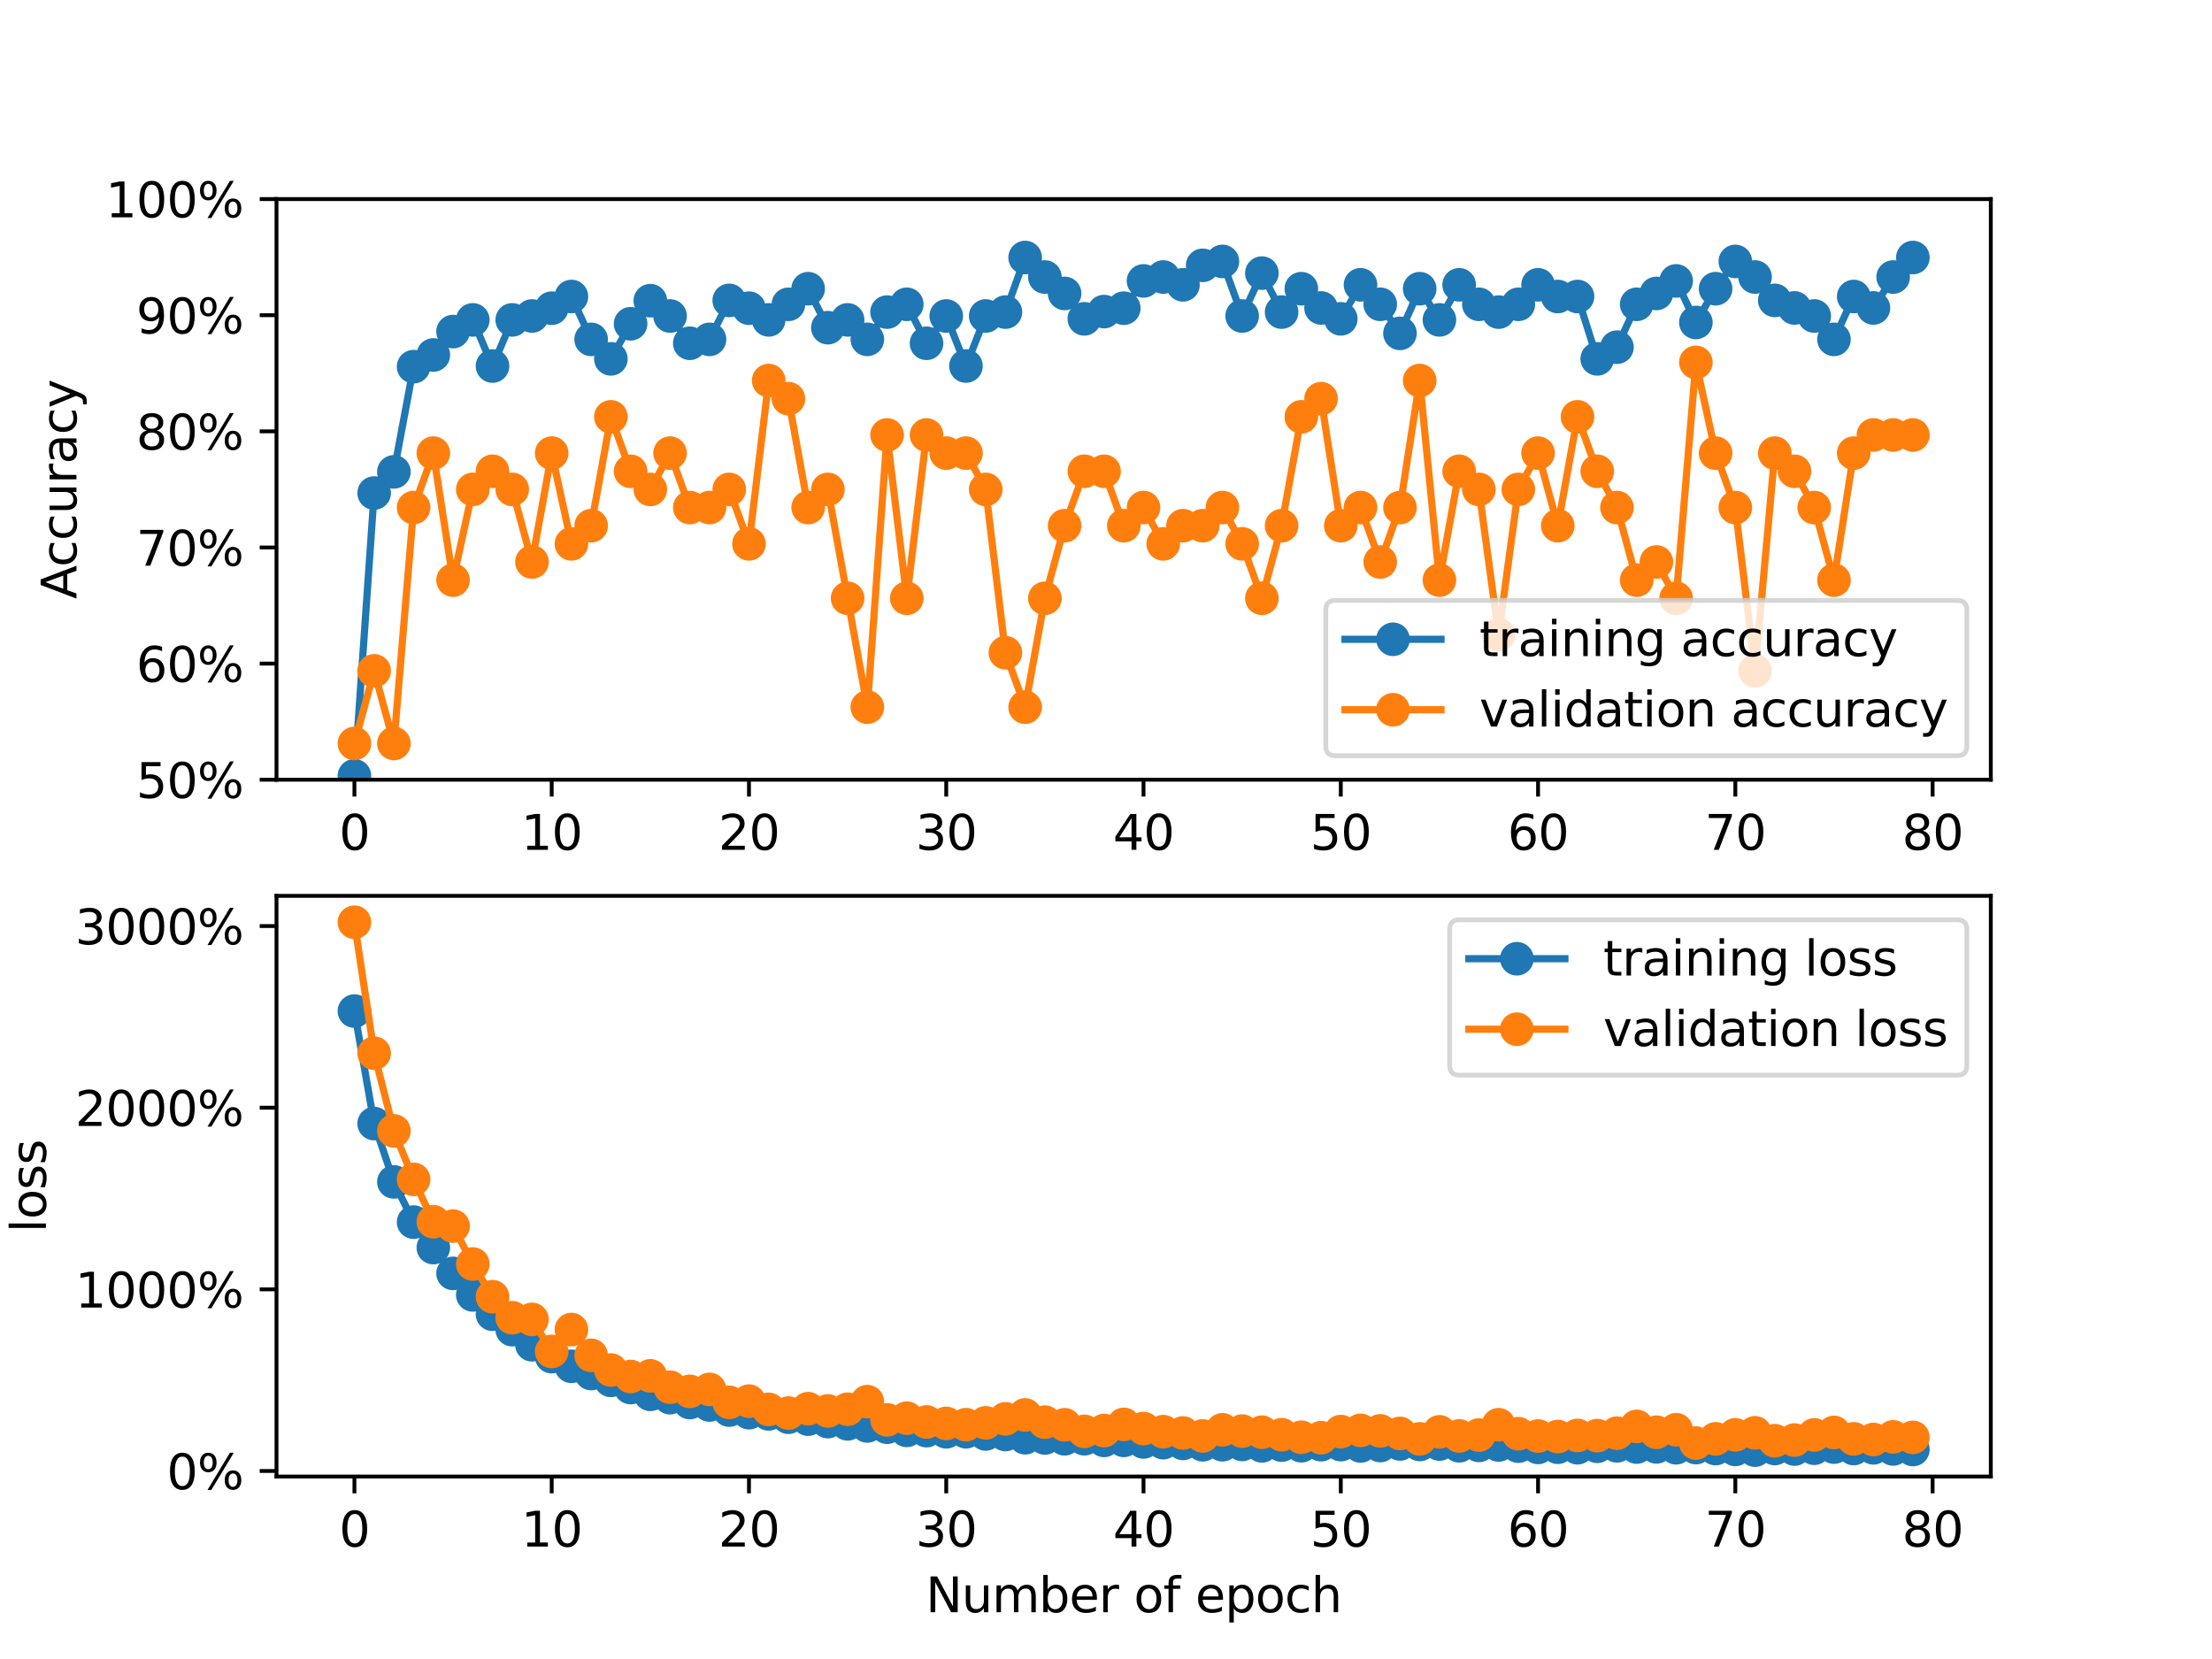 <?xml version="1.0" encoding="utf-8" standalone="no"?>
<!DOCTYPE svg PUBLIC "-//W3C//DTD SVG 1.1//EN"
  "http://www.w3.org/Graphics/SVG/1.1/DTD/svg11.dtd">
<svg xmlns:xlink="http://www.w3.org/1999/xlink" width="460.8pt" height="345.6pt" viewBox="0 0 460.8 345.6" xmlns="http://www.w3.org/2000/svg" version="1.1">
 <defs>
  <style type="text/css">*{stroke-linejoin: round; stroke-linecap: butt}</style>
 </defs>
 <g id="figure_1">
  <g id="patch_1">
   <path d="M 0 345.6 
L 460.8 345.6 
L 460.8 0 
L 0 0 
z
" style="fill: #ffffff"/>
  </g>
  <g id="axes_1">
   <g id="patch_2">
    <path d="M 57.6 162.432 
L 414.72 162.432 
L 414.72 41.472 
L 57.6 41.472 
z
" style="fill: #ffffff"/>
   </g>
   <g id="matplotlib.axis_1">
    <g id="xtick_1">
     <g id="line2d_1">
      <defs>
       <path id="m2b96c5caea" d="M 0 0 
L 0 3.5 
" style="stroke: #000000; stroke-width: 0.8"/>
      </defs>
      <g>
       <use xlink:href="#m2b96c5caea" x="73.833" y="162.432" style="stroke: #000000; stroke-width: 0.8"/>
      </g>
     </g>
     <g id="text_1">
      <!-- 0 -->
      <g transform="translate(70.651 177.03) scale(0.1 -0.1)">
       <defs>
        <path id="DejaVuSans-30" d="M 2034 4250 
Q 1547 4250 1301 3770 
Q 1056 3291 1056 2328 
Q 1056 1369 1301 889 
Q 1547 409 2034 409 
Q 2525 409 2770 889 
Q 3016 1369 3016 2328 
Q 3016 3291 2770 3770 
Q 2525 4250 2034 4250 
z
M 2034 4750 
Q 2819 4750 3233 4129 
Q 3647 3509 3647 2328 
Q 3647 1150 3233 529 
Q 2819 -91 2034 -91 
Q 1250 -91 836 529 
Q 422 1150 422 2328 
Q 422 3509 836 4129 
Q 1250 4750 2034 4750 
z
" transform="scale(0.016)"/>
       </defs>
       <use xlink:href="#DejaVuSans-30"/>
      </g>
     </g>
    </g>
    <g id="xtick_2">
     <g id="line2d_2">
      <g>
       <use xlink:href="#m2b96c5caea" x="114.928" y="162.432" style="stroke: #000000; stroke-width: 0.8"/>
      </g>
     </g>
     <g id="text_2">
      <!-- 10 -->
      <g transform="translate(108.566 177.03) scale(0.1 -0.1)">
       <defs>
        <path id="DejaVuSans-31" d="M 794 531 
L 1825 531 
L 1825 4091 
L 703 3866 
L 703 4441 
L 1819 4666 
L 2450 4666 
L 2450 531 
L 3481 531 
L 3481 0 
L 794 0 
L 794 531 
z
" transform="scale(0.016)"/>
       </defs>
       <use xlink:href="#DejaVuSans-31"/>
       <use xlink:href="#DejaVuSans-30" x="63.623"/>
      </g>
     </g>
    </g>
    <g id="xtick_3">
     <g id="line2d_3">
      <g>
       <use xlink:href="#m2b96c5caea" x="156.024" y="162.432" style="stroke: #000000; stroke-width: 0.8"/>
      </g>
     </g>
     <g id="text_3">
      <!-- 20 -->
      <g transform="translate(149.661 177.03) scale(0.1 -0.1)">
       <defs>
        <path id="DejaVuSans-32" d="M 1228 531 
L 3431 531 
L 3431 0 
L 469 0 
L 469 531 
Q 828 903 1448 1529 
Q 2069 2156 2228 2338 
Q 2531 2678 2651 2914 
Q 2772 3150 2772 3378 
Q 2772 3750 2511 3984 
Q 2250 4219 1831 4219 
Q 1534 4219 1204 4116 
Q 875 4013 500 3803 
L 500 4441 
Q 881 4594 1212 4672 
Q 1544 4750 1819 4750 
Q 2544 4750 2975 4387 
Q 3406 4025 3406 3419 
Q 3406 3131 3298 2873 
Q 3191 2616 2906 2266 
Q 2828 2175 2409 1742 
Q 1991 1309 1228 531 
z
" transform="scale(0.016)"/>
       </defs>
       <use xlink:href="#DejaVuSans-32"/>
       <use xlink:href="#DejaVuSans-30" x="63.623"/>
      </g>
     </g>
    </g>
    <g id="xtick_4">
     <g id="line2d_4">
      <g>
       <use xlink:href="#m2b96c5caea" x="197.119" y="162.432" style="stroke: #000000; stroke-width: 0.8"/>
      </g>
     </g>
     <g id="text_4">
      <!-- 30 -->
      <g transform="translate(190.757 177.03) scale(0.1 -0.1)">
       <defs>
        <path id="DejaVuSans-33" d="M 2597 2516 
Q 3050 2419 3304 2112 
Q 3559 1806 3559 1356 
Q 3559 666 3084 287 
Q 2609 -91 1734 -91 
Q 1441 -91 1130 -33 
Q 819 25 488 141 
L 488 750 
Q 750 597 1062 519 
Q 1375 441 1716 441 
Q 2309 441 2620 675 
Q 2931 909 2931 1356 
Q 2931 1769 2642 2001 
Q 2353 2234 1838 2234 
L 1294 2234 
L 1294 2753 
L 1863 2753 
Q 2328 2753 2575 2939 
Q 2822 3125 2822 3475 
Q 2822 3834 2567 4026 
Q 2313 4219 1838 4219 
Q 1578 4219 1281 4162 
Q 984 4106 628 3988 
L 628 4550 
Q 988 4650 1302 4700 
Q 1616 4750 1894 4750 
Q 2613 4750 3031 4423 
Q 3450 4097 3450 3541 
Q 3450 3153 3228 2886 
Q 3006 2619 2597 2516 
z
" transform="scale(0.016)"/>
       </defs>
       <use xlink:href="#DejaVuSans-33"/>
       <use xlink:href="#DejaVuSans-30" x="63.623"/>
      </g>
     </g>
    </g>
    <g id="xtick_5">
     <g id="line2d_5">
      <g>
       <use xlink:href="#m2b96c5caea" x="238.215" y="162.432" style="stroke: #000000; stroke-width: 0.8"/>
      </g>
     </g>
     <g id="text_5">
      <!-- 40 -->
      <g transform="translate(231.852 177.03) scale(0.1 -0.1)">
       <defs>
        <path id="DejaVuSans-34" d="M 2419 4116 
L 825 1625 
L 2419 1625 
L 2419 4116 
z
M 2253 4666 
L 3047 4666 
L 3047 1625 
L 3713 1625 
L 3713 1100 
L 3047 1100 
L 3047 0 
L 2419 0 
L 2419 1100 
L 313 1100 
L 313 1709 
L 2253 4666 
z
" transform="scale(0.016)"/>
       </defs>
       <use xlink:href="#DejaVuSans-34"/>
       <use xlink:href="#DejaVuSans-30" x="63.623"/>
      </g>
     </g>
    </g>
    <g id="xtick_6">
     <g id="line2d_6">
      <g>
       <use xlink:href="#m2b96c5caea" x="279.31" y="162.432" style="stroke: #000000; stroke-width: 0.8"/>
      </g>
     </g>
     <g id="text_6">
      <!-- 50 -->
      <g transform="translate(272.948 177.03) scale(0.1 -0.1)">
       <defs>
        <path id="DejaVuSans-35" d="M 691 4666 
L 3169 4666 
L 3169 4134 
L 1269 4134 
L 1269 2991 
Q 1406 3038 1543 3061 
Q 1681 3084 1819 3084 
Q 2600 3084 3056 2656 
Q 3513 2228 3513 1497 
Q 3513 744 3044 326 
Q 2575 -91 1722 -91 
Q 1428 -91 1123 -41 
Q 819 9 494 109 
L 494 744 
Q 775 591 1075 516 
Q 1375 441 1709 441 
Q 2250 441 2565 725 
Q 2881 1009 2881 1497 
Q 2881 1984 2565 2268 
Q 2250 2553 1709 2553 
Q 1456 2553 1204 2497 
Q 953 2441 691 2322 
L 691 4666 
z
" transform="scale(0.016)"/>
       </defs>
       <use xlink:href="#DejaVuSans-35"/>
       <use xlink:href="#DejaVuSans-30" x="63.623"/>
      </g>
     </g>
    </g>
    <g id="xtick_7">
     <g id="line2d_7">
      <g>
       <use xlink:href="#m2b96c5caea" x="320.406" y="162.432" style="stroke: #000000; stroke-width: 0.8"/>
      </g>
     </g>
     <g id="text_7">
      <!-- 60 -->
      <g transform="translate(314.043 177.03) scale(0.1 -0.1)">
       <defs>
        <path id="DejaVuSans-36" d="M 2113 2584 
Q 1688 2584 1439 2293 
Q 1191 2003 1191 1497 
Q 1191 994 1439 701 
Q 1688 409 2113 409 
Q 2538 409 2786 701 
Q 3034 994 3034 1497 
Q 3034 2003 2786 2293 
Q 2538 2584 2113 2584 
z
M 3366 4563 
L 3366 3988 
Q 3128 4100 2886 4159 
Q 2644 4219 2406 4219 
Q 1781 4219 1451 3797 
Q 1122 3375 1075 2522 
Q 1259 2794 1537 2939 
Q 1816 3084 2150 3084 
Q 2853 3084 3261 2657 
Q 3669 2231 3669 1497 
Q 3669 778 3244 343 
Q 2819 -91 2113 -91 
Q 1303 -91 875 529 
Q 447 1150 447 2328 
Q 447 3434 972 4092 
Q 1497 4750 2381 4750 
Q 2619 4750 2861 4703 
Q 3103 4656 3366 4563 
z
" transform="scale(0.016)"/>
       </defs>
       <use xlink:href="#DejaVuSans-36"/>
       <use xlink:href="#DejaVuSans-30" x="63.623"/>
      </g>
     </g>
    </g>
    <g id="xtick_8">
     <g id="line2d_8">
      <g>
       <use xlink:href="#m2b96c5caea" x="361.501" y="162.432" style="stroke: #000000; stroke-width: 0.8"/>
      </g>
     </g>
     <g id="text_8">
      <!-- 70 -->
      <g transform="translate(355.139 177.03) scale(0.1 -0.1)">
       <defs>
        <path id="DejaVuSans-37" d="M 525 4666 
L 3525 4666 
L 3525 4397 
L 1831 0 
L 1172 0 
L 2766 4134 
L 525 4134 
L 525 4666 
z
" transform="scale(0.016)"/>
       </defs>
       <use xlink:href="#DejaVuSans-37"/>
       <use xlink:href="#DejaVuSans-30" x="63.623"/>
      </g>
     </g>
    </g>
    <g id="xtick_9">
     <g id="line2d_9">
      <g>
       <use xlink:href="#m2b96c5caea" x="402.597" y="162.432" style="stroke: #000000; stroke-width: 0.8"/>
      </g>
     </g>
     <g id="text_9">
      <!-- 80 -->
      <g transform="translate(396.234 177.03) scale(0.1 -0.1)">
       <defs>
        <path id="DejaVuSans-38" d="M 2034 2216 
Q 1584 2216 1326 1975 
Q 1069 1734 1069 1313 
Q 1069 891 1326 650 
Q 1584 409 2034 409 
Q 2484 409 2743 651 
Q 3003 894 3003 1313 
Q 3003 1734 2745 1975 
Q 2488 2216 2034 2216 
z
M 1403 2484 
Q 997 2584 770 2862 
Q 544 3141 544 3541 
Q 544 4100 942 4425 
Q 1341 4750 2034 4750 
Q 2731 4750 3128 4425 
Q 3525 4100 3525 3541 
Q 3525 3141 3298 2862 
Q 3072 2584 2669 2484 
Q 3125 2378 3379 2068 
Q 3634 1759 3634 1313 
Q 3634 634 3220 271 
Q 2806 -91 2034 -91 
Q 1263 -91 848 271 
Q 434 634 434 1313 
Q 434 1759 690 2068 
Q 947 2378 1403 2484 
z
M 1172 3481 
Q 1172 3119 1398 2916 
Q 1625 2713 2034 2713 
Q 2441 2713 2670 2916 
Q 2900 3119 2900 3481 
Q 2900 3844 2670 4047 
Q 2441 4250 2034 4250 
Q 1625 4250 1398 4047 
Q 1172 3844 1172 3481 
z
" transform="scale(0.016)"/>
       </defs>
       <use xlink:href="#DejaVuSans-38"/>
       <use xlink:href="#DejaVuSans-30" x="63.623"/>
      </g>
     </g>
    </g>
   </g>
   <g id="matplotlib.axis_2">
    <g id="ytick_1">
     <g id="line2d_10">
      <defs>
       <path id="mcb8941d2c5" d="M 0 0 
L -3.5 0 
" style="stroke: #000000; stroke-width: 0.8"/>
      </defs>
      <g>
       <use xlink:href="#mcb8941d2c5" x="57.6" y="162.432" style="stroke: #000000; stroke-width: 0.8"/>
      </g>
     </g>
     <g id="text_10">
      <!-- 50% -->
      <g transform="translate(28.373 166.231) scale(0.1 -0.1)">
       <defs>
        <path id="DejaVuSans-25" d="M 4653 2053 
Q 4381 2053 4226 1822 
Q 4072 1591 4072 1178 
Q 4072 772 4226 539 
Q 4381 306 4653 306 
Q 4919 306 5073 539 
Q 5228 772 5228 1178 
Q 5228 1588 5073 1820 
Q 4919 2053 4653 2053 
z
M 4653 2450 
Q 5147 2450 5437 2106 
Q 5728 1763 5728 1178 
Q 5728 594 5436 251 
Q 5144 -91 4653 -91 
Q 4153 -91 3862 251 
Q 3572 594 3572 1178 
Q 3572 1766 3864 2108 
Q 4156 2450 4653 2450 
z
M 1428 4353 
Q 1159 4353 1004 4120 
Q 850 3888 850 3481 
Q 850 3069 1003 2837 
Q 1156 2606 1428 2606 
Q 1700 2606 1854 2837 
Q 2009 3069 2009 3481 
Q 2009 3884 1853 4118 
Q 1697 4353 1428 4353 
z
M 4250 4750 
L 4750 4750 
L 1831 -91 
L 1331 -91 
L 4250 4750 
z
M 1428 4750 
Q 1922 4750 2215 4408 
Q 2509 4066 2509 3481 
Q 2509 2891 2217 2550 
Q 1925 2209 1428 2209 
Q 931 2209 642 2551 
Q 353 2894 353 3481 
Q 353 4063 643 4406 
Q 934 4750 1428 4750 
z
" transform="scale(0.016)"/>
       </defs>
       <use xlink:href="#DejaVuSans-35"/>
       <use xlink:href="#DejaVuSans-30" x="63.623"/>
       <use xlink:href="#DejaVuSans-25" x="127.246"/>
      </g>
     </g>
    </g>
    <g id="ytick_2">
     <g id="line2d_11">
      <g>
       <use xlink:href="#mcb8941d2c5" x="57.6" y="138.24" style="stroke: #000000; stroke-width: 0.8"/>
      </g>
     </g>
     <g id="text_11">
      <!-- 60% -->
      <g transform="translate(28.373 142.039) scale(0.1 -0.1)">
       <use xlink:href="#DejaVuSans-36"/>
       <use xlink:href="#DejaVuSans-30" x="63.623"/>
       <use xlink:href="#DejaVuSans-25" x="127.246"/>
      </g>
     </g>
    </g>
    <g id="ytick_3">
     <g id="line2d_12">
      <g>
       <use xlink:href="#mcb8941d2c5" x="57.6" y="114.048" style="stroke: #000000; stroke-width: 0.8"/>
      </g>
     </g>
     <g id="text_12">
      <!-- 70% -->
      <g transform="translate(28.373 117.847) scale(0.1 -0.1)">
       <use xlink:href="#DejaVuSans-37"/>
       <use xlink:href="#DejaVuSans-30" x="63.623"/>
       <use xlink:href="#DejaVuSans-25" x="127.246"/>
      </g>
     </g>
    </g>
    <g id="ytick_4">
     <g id="line2d_13">
      <g>
       <use xlink:href="#mcb8941d2c5" x="57.6" y="89.856" style="stroke: #000000; stroke-width: 0.8"/>
      </g>
     </g>
     <g id="text_13">
      <!-- 80% -->
      <g transform="translate(28.373 93.655) scale(0.1 -0.1)">
       <use xlink:href="#DejaVuSans-38"/>
       <use xlink:href="#DejaVuSans-30" x="63.623"/>
       <use xlink:href="#DejaVuSans-25" x="127.246"/>
      </g>
     </g>
    </g>
    <g id="ytick_5">
     <g id="line2d_14">
      <g>
       <use xlink:href="#mcb8941d2c5" x="57.6" y="65.664" style="stroke: #000000; stroke-width: 0.8"/>
      </g>
     </g>
     <g id="text_14">
      <!-- 90% -->
      <g transform="translate(28.373 69.463) scale(0.1 -0.1)">
       <defs>
        <path id="DejaVuSans-39" d="M 703 97 
L 703 672 
Q 941 559 1184 500 
Q 1428 441 1663 441 
Q 2288 441 2617 861 
Q 2947 1281 2994 2138 
Q 2813 1869 2534 1725 
Q 2256 1581 1919 1581 
Q 1219 1581 811 2004 
Q 403 2428 403 3163 
Q 403 3881 828 4315 
Q 1253 4750 1959 4750 
Q 2769 4750 3195 4129 
Q 3622 3509 3622 2328 
Q 3622 1225 3098 567 
Q 2575 -91 1691 -91 
Q 1453 -91 1209 -44 
Q 966 3 703 97 
z
M 1959 2075 
Q 2384 2075 2632 2365 
Q 2881 2656 2881 3163 
Q 2881 3666 2632 3958 
Q 2384 4250 1959 4250 
Q 1534 4250 1286 3958 
Q 1038 3666 1038 3163 
Q 1038 2656 1286 2365 
Q 1534 2075 1959 2075 
z
" transform="scale(0.016)"/>
       </defs>
       <use xlink:href="#DejaVuSans-39"/>
       <use xlink:href="#DejaVuSans-30" x="63.623"/>
       <use xlink:href="#DejaVuSans-25" x="127.246"/>
      </g>
     </g>
    </g>
    <g id="ytick_6">
     <g id="line2d_15">
      <g>
       <use xlink:href="#mcb8941d2c5" x="57.6" y="41.472" style="stroke: #000000; stroke-width: 0.8"/>
      </g>
     </g>
     <g id="text_15">
      <!-- 100% -->
      <g transform="translate(22.011 45.271) scale(0.1 -0.1)">
       <use xlink:href="#DejaVuSans-31"/>
       <use xlink:href="#DejaVuSans-30" x="63.623"/>
       <use xlink:href="#DejaVuSans-30" x="127.246"/>
       <use xlink:href="#DejaVuSans-25" x="190.869"/>
      </g>
     </g>
    </g>
    <g id="text_16">
     <!-- Accuracy -->
     <g transform="translate(15.931 124.78) rotate(-90) scale(0.1 -0.1)">
      <defs>
       <path id="DejaVuSans-41" d="M 2188 4044 
L 1331 1722 
L 3047 1722 
L 2188 4044 
z
M 1831 4666 
L 2547 4666 
L 4325 0 
L 3669 0 
L 3244 1197 
L 1141 1197 
L 716 0 
L 50 0 
L 1831 4666 
z
" transform="scale(0.016)"/>
       <path id="DejaVuSans-63" d="M 3122 3366 
L 3122 2828 
Q 2878 2963 2633 3030 
Q 2388 3097 2138 3097 
Q 1578 3097 1268 2742 
Q 959 2388 959 1747 
Q 959 1106 1268 751 
Q 1578 397 2138 397 
Q 2388 397 2633 464 
Q 2878 531 3122 666 
L 3122 134 
Q 2881 22 2623 -34 
Q 2366 -91 2075 -91 
Q 1284 -91 818 406 
Q 353 903 353 1747 
Q 353 2603 823 3093 
Q 1294 3584 2113 3584 
Q 2378 3584 2631 3529 
Q 2884 3475 3122 3366 
z
" transform="scale(0.016)"/>
       <path id="DejaVuSans-75" d="M 544 1381 
L 544 3500 
L 1119 3500 
L 1119 1403 
Q 1119 906 1312 657 
Q 1506 409 1894 409 
Q 2359 409 2629 706 
Q 2900 1003 2900 1516 
L 2900 3500 
L 3475 3500 
L 3475 0 
L 2900 0 
L 2900 538 
Q 2691 219 2414 64 
Q 2138 -91 1772 -91 
Q 1169 -91 856 284 
Q 544 659 544 1381 
z
M 1991 3584 
L 1991 3584 
z
" transform="scale(0.016)"/>
       <path id="DejaVuSans-72" d="M 2631 2963 
Q 2534 3019 2420 3045 
Q 2306 3072 2169 3072 
Q 1681 3072 1420 2755 
Q 1159 2438 1159 1844 
L 1159 0 
L 581 0 
L 581 3500 
L 1159 3500 
L 1159 2956 
Q 1341 3275 1631 3429 
Q 1922 3584 2338 3584 
Q 2397 3584 2469 3576 
Q 2541 3569 2628 3553 
L 2631 2963 
z
" transform="scale(0.016)"/>
       <path id="DejaVuSans-61" d="M 2194 1759 
Q 1497 1759 1228 1600 
Q 959 1441 959 1056 
Q 959 750 1161 570 
Q 1363 391 1709 391 
Q 2188 391 2477 730 
Q 2766 1069 2766 1631 
L 2766 1759 
L 2194 1759 
z
M 3341 1997 
L 3341 0 
L 2766 0 
L 2766 531 
Q 2569 213 2275 61 
Q 1981 -91 1556 -91 
Q 1019 -91 701 211 
Q 384 513 384 1019 
Q 384 1609 779 1909 
Q 1175 2209 1959 2209 
L 2766 2209 
L 2766 2266 
Q 2766 2663 2505 2880 
Q 2244 3097 1772 3097 
Q 1472 3097 1187 3025 
Q 903 2953 641 2809 
L 641 3341 
Q 956 3463 1253 3523 
Q 1550 3584 1831 3584 
Q 2591 3584 2966 3190 
Q 3341 2797 3341 1997 
z
" transform="scale(0.016)"/>
       <path id="DejaVuSans-79" d="M 2059 -325 
Q 1816 -950 1584 -1140 
Q 1353 -1331 966 -1331 
L 506 -1331 
L 506 -850 
L 844 -850 
Q 1081 -850 1212 -737 
Q 1344 -625 1503 -206 
L 1606 56 
L 191 3500 
L 800 3500 
L 1894 763 
L 2988 3500 
L 3597 3500 
L 2059 -325 
z
" transform="scale(0.016)"/>
      </defs>
      <use xlink:href="#DejaVuSans-41"/>
      <use xlink:href="#DejaVuSans-63" x="66.658"/>
      <use xlink:href="#DejaVuSans-63" x="121.639"/>
      <use xlink:href="#DejaVuSans-75" x="176.619"/>
      <use xlink:href="#DejaVuSans-72" x="239.998"/>
      <use xlink:href="#DejaVuSans-61" x="281.111"/>
      <use xlink:href="#DejaVuSans-63" x="342.391"/>
      <use xlink:href="#DejaVuSans-79" x="397.371"/>
     </g>
    </g>
   </g>
   <g id="line2d_16">
    <path d="M 73.833 161.62 
L 77.942 102.708 
L 82.052 98.299 
L 86.161 76.38 
L 90.271 73.944 
L 94.38 69.074 
L 98.49 66.638 
L 102.6 76.248 
L 106.709 66.638 
L 110.819 65.826 
L 114.928 64.203 
L 119.038 61.767 
L 123.147 70.697 
L 127.257 74.756 
L 131.366 67.45 
L 135.476 62.64 
L 139.586 65.826 
L 143.695 71.509 
L 147.805 70.697 
L 151.914 62.579 
L 156.024 64.203 
L 160.133 66.638 
L 164.243 63.396 
L 168.352 60.144 
L 172.462 68.262 
L 176.572 66.638 
L 180.681 70.697 
L 184.791 65.015 
L 188.9 63.391 
L 193.01 71.509 
L 197.119 65.826 
L 201.229 76.248 
L 205.338 65.826 
L 209.448 65.015 
L 213.557 53.649 
L 217.667 57.708 
L 221.777 61.128 
L 225.886 66.42 
L 229.996 64.908 
L 234.105 64.203 
L 238.215 58.52 
L 242.324 57.708 
L 246.434 59.332 
L 250.543 55.273 
L 254.653 54.461 
L 258.763 65.826 
L 262.872 56.896 
L 266.982 65.015 
L 271.091 60.144 
L 275.201 64.152 
L 279.31 66.42 
L 283.42 59.332 
L 287.529 63.391 
L 291.639 69.444 
L 295.748 60.144 
L 299.858 66.638 
L 303.968 59.332 
L 308.077 63.391 
L 312.187 65.015 
L 316.296 63.396 
L 320.406 59.332 
L 324.515 61.767 
L 328.625 61.767 
L 332.734 74.756 
L 336.844 72.321 
L 340.954 63.391 
L 345.063 61.128 
L 349.173 58.52 
L 353.282 67.176 
L 357.392 60.144 
L 361.501 54.461 
L 365.611 57.708 
L 369.72 62.579 
L 373.83 64.152 
L 377.94 65.826 
L 382.049 70.697 
L 386.159 61.767 
L 390.268 64.152 
L 394.378 57.708 
L 398.487 53.649 
" clip-path="url(#p6ac3fa4140)" style="fill: none; stroke: #1f77b4; stroke-width: 1.5; stroke-linecap: square"/>
    <defs>
     <path id="mdbc2999dee" d="M 0 3 
C 0.796 3 1.559 2.684 2.121 2.121 
C 2.684 1.559 3 0.796 3 0 
C 3 -0.796 2.684 -1.559 2.121 -2.121 
C 1.559 -2.684 0.796 -3 0 -3 
C -0.796 -3 -1.559 -2.684 -2.121 -2.121 
C -2.684 -1.559 -3 -0.796 -3 0 
C -3 0.796 -2.684 1.559 -2.121 2.121 
C -1.559 2.684 -0.796 3 0 3 
z
" style="stroke: #1f77b4"/>
    </defs>
    <g clip-path="url(#p6ac3fa4140)">
     <use xlink:href="#mdbc2999dee" x="73.833" y="161.62" style="fill: #1f77b4; stroke: #1f77b4"/>
     <use xlink:href="#mdbc2999dee" x="77.942" y="102.708" style="fill: #1f77b4; stroke: #1f77b4"/>
     <use xlink:href="#mdbc2999dee" x="82.052" y="98.299" style="fill: #1f77b4; stroke: #1f77b4"/>
     <use xlink:href="#mdbc2999dee" x="86.161" y="76.38" style="fill: #1f77b4; stroke: #1f77b4"/>
     <use xlink:href="#mdbc2999dee" x="90.271" y="73.944" style="fill: #1f77b4; stroke: #1f77b4"/>
     <use xlink:href="#mdbc2999dee" x="94.38" y="69.074" style="fill: #1f77b4; stroke: #1f77b4"/>
     <use xlink:href="#mdbc2999dee" x="98.49" y="66.638" style="fill: #1f77b4; stroke: #1f77b4"/>
     <use xlink:href="#mdbc2999dee" x="102.6" y="76.248" style="fill: #1f77b4; stroke: #1f77b4"/>
     <use xlink:href="#mdbc2999dee" x="106.709" y="66.638" style="fill: #1f77b4; stroke: #1f77b4"/>
     <use xlink:href="#mdbc2999dee" x="110.819" y="65.826" style="fill: #1f77b4; stroke: #1f77b4"/>
     <use xlink:href="#mdbc2999dee" x="114.928" y="64.203" style="fill: #1f77b4; stroke: #1f77b4"/>
     <use xlink:href="#mdbc2999dee" x="119.038" y="61.767" style="fill: #1f77b4; stroke: #1f77b4"/>
     <use xlink:href="#mdbc2999dee" x="123.147" y="70.697" style="fill: #1f77b4; stroke: #1f77b4"/>
     <use xlink:href="#mdbc2999dee" x="127.257" y="74.756" style="fill: #1f77b4; stroke: #1f77b4"/>
     <use xlink:href="#mdbc2999dee" x="131.366" y="67.45" style="fill: #1f77b4; stroke: #1f77b4"/>
     <use xlink:href="#mdbc2999dee" x="135.476" y="62.64" style="fill: #1f77b4; stroke: #1f77b4"/>
     <use xlink:href="#mdbc2999dee" x="139.586" y="65.826" style="fill: #1f77b4; stroke: #1f77b4"/>
     <use xlink:href="#mdbc2999dee" x="143.695" y="71.509" style="fill: #1f77b4; stroke: #1f77b4"/>
     <use xlink:href="#mdbc2999dee" x="147.805" y="70.697" style="fill: #1f77b4; stroke: #1f77b4"/>
     <use xlink:href="#mdbc2999dee" x="151.914" y="62.579" style="fill: #1f77b4; stroke: #1f77b4"/>
     <use xlink:href="#mdbc2999dee" x="156.024" y="64.203" style="fill: #1f77b4; stroke: #1f77b4"/>
     <use xlink:href="#mdbc2999dee" x="160.133" y="66.638" style="fill: #1f77b4; stroke: #1f77b4"/>
     <use xlink:href="#mdbc2999dee" x="164.243" y="63.396" style="fill: #1f77b4; stroke: #1f77b4"/>
     <use xlink:href="#mdbc2999dee" x="168.352" y="60.144" style="fill: #1f77b4; stroke: #1f77b4"/>
     <use xlink:href="#mdbc2999dee" x="172.462" y="68.262" style="fill: #1f77b4; stroke: #1f77b4"/>
     <use xlink:href="#mdbc2999dee" x="176.572" y="66.638" style="fill: #1f77b4; stroke: #1f77b4"/>
     <use xlink:href="#mdbc2999dee" x="180.681" y="70.697" style="fill: #1f77b4; stroke: #1f77b4"/>
     <use xlink:href="#mdbc2999dee" x="184.791" y="65.015" style="fill: #1f77b4; stroke: #1f77b4"/>
     <use xlink:href="#mdbc2999dee" x="188.9" y="63.391" style="fill: #1f77b4; stroke: #1f77b4"/>
     <use xlink:href="#mdbc2999dee" x="193.01" y="71.509" style="fill: #1f77b4; stroke: #1f77b4"/>
     <use xlink:href="#mdbc2999dee" x="197.119" y="65.826" style="fill: #1f77b4; stroke: #1f77b4"/>
     <use xlink:href="#mdbc2999dee" x="201.229" y="76.248" style="fill: #1f77b4; stroke: #1f77b4"/>
     <use xlink:href="#mdbc2999dee" x="205.338" y="65.826" style="fill: #1f77b4; stroke: #1f77b4"/>
     <use xlink:href="#mdbc2999dee" x="209.448" y="65.015" style="fill: #1f77b4; stroke: #1f77b4"/>
     <use xlink:href="#mdbc2999dee" x="213.557" y="53.649" style="fill: #1f77b4; stroke: #1f77b4"/>
     <use xlink:href="#mdbc2999dee" x="217.667" y="57.708" style="fill: #1f77b4; stroke: #1f77b4"/>
     <use xlink:href="#mdbc2999dee" x="221.777" y="61.128" style="fill: #1f77b4; stroke: #1f77b4"/>
     <use xlink:href="#mdbc2999dee" x="225.886" y="66.42" style="fill: #1f77b4; stroke: #1f77b4"/>
     <use xlink:href="#mdbc2999dee" x="229.996" y="64.908" style="fill: #1f77b4; stroke: #1f77b4"/>
     <use xlink:href="#mdbc2999dee" x="234.105" y="64.203" style="fill: #1f77b4; stroke: #1f77b4"/>
     <use xlink:href="#mdbc2999dee" x="238.215" y="58.52" style="fill: #1f77b4; stroke: #1f77b4"/>
     <use xlink:href="#mdbc2999dee" x="242.324" y="57.708" style="fill: #1f77b4; stroke: #1f77b4"/>
     <use xlink:href="#mdbc2999dee" x="246.434" y="59.332" style="fill: #1f77b4; stroke: #1f77b4"/>
     <use xlink:href="#mdbc2999dee" x="250.543" y="55.273" style="fill: #1f77b4; stroke: #1f77b4"/>
     <use xlink:href="#mdbc2999dee" x="254.653" y="54.461" style="fill: #1f77b4; stroke: #1f77b4"/>
     <use xlink:href="#mdbc2999dee" x="258.763" y="65.826" style="fill: #1f77b4; stroke: #1f77b4"/>
     <use xlink:href="#mdbc2999dee" x="262.872" y="56.896" style="fill: #1f77b4; stroke: #1f77b4"/>
     <use xlink:href="#mdbc2999dee" x="266.982" y="65.015" style="fill: #1f77b4; stroke: #1f77b4"/>
     <use xlink:href="#mdbc2999dee" x="271.091" y="60.144" style="fill: #1f77b4; stroke: #1f77b4"/>
     <use xlink:href="#mdbc2999dee" x="275.201" y="64.152" style="fill: #1f77b4; stroke: #1f77b4"/>
     <use xlink:href="#mdbc2999dee" x="279.31" y="66.42" style="fill: #1f77b4; stroke: #1f77b4"/>
     <use xlink:href="#mdbc2999dee" x="283.42" y="59.332" style="fill: #1f77b4; stroke: #1f77b4"/>
     <use xlink:href="#mdbc2999dee" x="287.529" y="63.391" style="fill: #1f77b4; stroke: #1f77b4"/>
     <use xlink:href="#mdbc2999dee" x="291.639" y="69.444" style="fill: #1f77b4; stroke: #1f77b4"/>
     <use xlink:href="#mdbc2999dee" x="295.748" y="60.144" style="fill: #1f77b4; stroke: #1f77b4"/>
     <use xlink:href="#mdbc2999dee" x="299.858" y="66.638" style="fill: #1f77b4; stroke: #1f77b4"/>
     <use xlink:href="#mdbc2999dee" x="303.968" y="59.332" style="fill: #1f77b4; stroke: #1f77b4"/>
     <use xlink:href="#mdbc2999dee" x="308.077" y="63.391" style="fill: #1f77b4; stroke: #1f77b4"/>
     <use xlink:href="#mdbc2999dee" x="312.187" y="65.015" style="fill: #1f77b4; stroke: #1f77b4"/>
     <use xlink:href="#mdbc2999dee" x="316.296" y="63.396" style="fill: #1f77b4; stroke: #1f77b4"/>
     <use xlink:href="#mdbc2999dee" x="320.406" y="59.332" style="fill: #1f77b4; stroke: #1f77b4"/>
     <use xlink:href="#mdbc2999dee" x="324.515" y="61.767" style="fill: #1f77b4; stroke: #1f77b4"/>
     <use xlink:href="#mdbc2999dee" x="328.625" y="61.767" style="fill: #1f77b4; stroke: #1f77b4"/>
     <use xlink:href="#mdbc2999dee" x="332.734" y="74.756" style="fill: #1f77b4; stroke: #1f77b4"/>
     <use xlink:href="#mdbc2999dee" x="336.844" y="72.321" style="fill: #1f77b4; stroke: #1f77b4"/>
     <use xlink:href="#mdbc2999dee" x="340.954" y="63.391" style="fill: #1f77b4; stroke: #1f77b4"/>
     <use xlink:href="#mdbc2999dee" x="345.063" y="61.128" style="fill: #1f77b4; stroke: #1f77b4"/>
     <use xlink:href="#mdbc2999dee" x="349.173" y="58.52" style="fill: #1f77b4; stroke: #1f77b4"/>
     <use xlink:href="#mdbc2999dee" x="353.282" y="67.176" style="fill: #1f77b4; stroke: #1f77b4"/>
     <use xlink:href="#mdbc2999dee" x="357.392" y="60.144" style="fill: #1f77b4; stroke: #1f77b4"/>
     <use xlink:href="#mdbc2999dee" x="361.501" y="54.461" style="fill: #1f77b4; stroke: #1f77b4"/>
     <use xlink:href="#mdbc2999dee" x="365.611" y="57.708" style="fill: #1f77b4; stroke: #1f77b4"/>
     <use xlink:href="#mdbc2999dee" x="369.72" y="62.579" style="fill: #1f77b4; stroke: #1f77b4"/>
     <use xlink:href="#mdbc2999dee" x="373.83" y="64.152" style="fill: #1f77b4; stroke: #1f77b4"/>
     <use xlink:href="#mdbc2999dee" x="377.94" y="65.826" style="fill: #1f77b4; stroke: #1f77b4"/>
     <use xlink:href="#mdbc2999dee" x="382.049" y="70.697" style="fill: #1f77b4; stroke: #1f77b4"/>
     <use xlink:href="#mdbc2999dee" x="386.159" y="61.767" style="fill: #1f77b4; stroke: #1f77b4"/>
     <use xlink:href="#mdbc2999dee" x="390.268" y="64.152" style="fill: #1f77b4; stroke: #1f77b4"/>
     <use xlink:href="#mdbc2999dee" x="394.378" y="57.708" style="fill: #1f77b4; stroke: #1f77b4"/>
     <use xlink:href="#mdbc2999dee" x="398.487" y="53.649" style="fill: #1f77b4; stroke: #1f77b4"/>
    </g>
   </g>
   <g id="line2d_17">
    <path d="M 73.833 154.872 
L 77.942 139.752 
L 82.052 154.872 
L 86.161 105.732 
L 90.271 94.392 
L 94.38 120.852 
L 98.49 101.952 
L 102.6 98.172 
L 106.709 101.952 
L 110.819 117.072 
L 114.928 94.392 
L 119.038 113.292 
L 123.147 109.512 
L 127.257 86.832 
L 131.366 98.172 
L 135.476 101.952 
L 139.586 94.392 
L 143.695 105.732 
L 147.805 105.732 
L 151.914 101.952 
L 156.024 113.292 
L 160.133 79.272 
L 164.243 83.052 
L 168.352 105.732 
L 172.462 101.952 
L 176.572 124.632 
L 180.681 147.312 
L 184.791 90.612 
L 188.9 124.632 
L 193.01 90.612 
L 197.119 94.392 
L 201.229 94.392 
L 205.338 101.952 
L 209.448 135.972 
L 213.557 147.312 
L 217.667 124.632 
L 221.777 109.512 
L 225.886 98.172 
L 229.996 98.172 
L 234.105 109.512 
L 238.215 105.732 
L 242.324 113.292 
L 246.434 109.512 
L 250.543 109.512 
L 254.653 105.732 
L 258.763 113.292 
L 262.872 124.632 
L 266.982 109.512 
L 271.091 86.832 
L 275.201 83.052 
L 279.31 109.512 
L 283.42 105.732 
L 287.529 117.072 
L 291.639 105.732 
L 295.748 79.272 
L 299.858 120.852 
L 303.968 98.172 
L 308.077 101.952 
L 312.187 132.192 
L 316.296 101.952 
L 320.406 94.392 
L 324.515 109.512 
L 328.625 86.832 
L 332.734 98.172 
L 336.844 105.732 
L 340.954 120.852 
L 345.063 117.072 
L 349.173 124.632 
L 353.282 75.492 
L 357.392 94.392 
L 361.501 105.732 
L 365.611 139.752 
L 369.72 94.392 
L 373.83 98.172 
L 377.94 105.732 
L 382.049 120.852 
L 386.159 94.392 
L 390.268 90.612 
L 394.378 90.612 
L 398.487 90.612 
" clip-path="url(#p6ac3fa4140)" style="fill: none; stroke: #ff7f0e; stroke-width: 1.5; stroke-linecap: square"/>
    <defs>
     <path id="m777ff5ed22" d="M 0 3 
C 0.796 3 1.559 2.684 2.121 2.121 
C 2.684 1.559 3 0.796 3 0 
C 3 -0.796 2.684 -1.559 2.121 -2.121 
C 1.559 -2.684 0.796 -3 0 -3 
C -0.796 -3 -1.559 -2.684 -2.121 -2.121 
C -2.684 -1.559 -3 -0.796 -3 0 
C -3 0.796 -2.684 1.559 -2.121 2.121 
C -1.559 2.684 -0.796 3 0 3 
z
" style="stroke: #ff7f0e"/>
    </defs>
    <g clip-path="url(#p6ac3fa4140)">
     <use xlink:href="#m777ff5ed22" x="73.833" y="154.872" style="fill: #ff7f0e; stroke: #ff7f0e"/>
     <use xlink:href="#m777ff5ed22" x="77.942" y="139.752" style="fill: #ff7f0e; stroke: #ff7f0e"/>
     <use xlink:href="#m777ff5ed22" x="82.052" y="154.872" style="fill: #ff7f0e; stroke: #ff7f0e"/>
     <use xlink:href="#m777ff5ed22" x="86.161" y="105.732" style="fill: #ff7f0e; stroke: #ff7f0e"/>
     <use xlink:href="#m777ff5ed22" x="90.271" y="94.392" style="fill: #ff7f0e; stroke: #ff7f0e"/>
     <use xlink:href="#m777ff5ed22" x="94.38" y="120.852" style="fill: #ff7f0e; stroke: #ff7f0e"/>
     <use xlink:href="#m777ff5ed22" x="98.49" y="101.952" style="fill: #ff7f0e; stroke: #ff7f0e"/>
     <use xlink:href="#m777ff5ed22" x="102.6" y="98.172" style="fill: #ff7f0e; stroke: #ff7f0e"/>
     <use xlink:href="#m777ff5ed22" x="106.709" y="101.952" style="fill: #ff7f0e; stroke: #ff7f0e"/>
     <use xlink:href="#m777ff5ed22" x="110.819" y="117.072" style="fill: #ff7f0e; stroke: #ff7f0e"/>
     <use xlink:href="#m777ff5ed22" x="114.928" y="94.392" style="fill: #ff7f0e; stroke: #ff7f0e"/>
     <use xlink:href="#m777ff5ed22" x="119.038" y="113.292" style="fill: #ff7f0e; stroke: #ff7f0e"/>
     <use xlink:href="#m777ff5ed22" x="123.147" y="109.512" style="fill: #ff7f0e; stroke: #ff7f0e"/>
     <use xlink:href="#m777ff5ed22" x="127.257" y="86.832" style="fill: #ff7f0e; stroke: #ff7f0e"/>
     <use xlink:href="#m777ff5ed22" x="131.366" y="98.172" style="fill: #ff7f0e; stroke: #ff7f0e"/>
     <use xlink:href="#m777ff5ed22" x="135.476" y="101.952" style="fill: #ff7f0e; stroke: #ff7f0e"/>
     <use xlink:href="#m777ff5ed22" x="139.586" y="94.392" style="fill: #ff7f0e; stroke: #ff7f0e"/>
     <use xlink:href="#m777ff5ed22" x="143.695" y="105.732" style="fill: #ff7f0e; stroke: #ff7f0e"/>
     <use xlink:href="#m777ff5ed22" x="147.805" y="105.732" style="fill: #ff7f0e; stroke: #ff7f0e"/>
     <use xlink:href="#m777ff5ed22" x="151.914" y="101.952" style="fill: #ff7f0e; stroke: #ff7f0e"/>
     <use xlink:href="#m777ff5ed22" x="156.024" y="113.292" style="fill: #ff7f0e; stroke: #ff7f0e"/>
     <use xlink:href="#m777ff5ed22" x="160.133" y="79.272" style="fill: #ff7f0e; stroke: #ff7f0e"/>
     <use xlink:href="#m777ff5ed22" x="164.243" y="83.052" style="fill: #ff7f0e; stroke: #ff7f0e"/>
     <use xlink:href="#m777ff5ed22" x="168.352" y="105.732" style="fill: #ff7f0e; stroke: #ff7f0e"/>
     <use xlink:href="#m777ff5ed22" x="172.462" y="101.952" style="fill: #ff7f0e; stroke: #ff7f0e"/>
     <use xlink:href="#m777ff5ed22" x="176.572" y="124.632" style="fill: #ff7f0e; stroke: #ff7f0e"/>
     <use xlink:href="#m777ff5ed22" x="180.681" y="147.312" style="fill: #ff7f0e; stroke: #ff7f0e"/>
     <use xlink:href="#m777ff5ed22" x="184.791" y="90.612" style="fill: #ff7f0e; stroke: #ff7f0e"/>
     <use xlink:href="#m777ff5ed22" x="188.9" y="124.632" style="fill: #ff7f0e; stroke: #ff7f0e"/>
     <use xlink:href="#m777ff5ed22" x="193.01" y="90.612" style="fill: #ff7f0e; stroke: #ff7f0e"/>
     <use xlink:href="#m777ff5ed22" x="197.119" y="94.392" style="fill: #ff7f0e; stroke: #ff7f0e"/>
     <use xlink:href="#m777ff5ed22" x="201.229" y="94.392" style="fill: #ff7f0e; stroke: #ff7f0e"/>
     <use xlink:href="#m777ff5ed22" x="205.338" y="101.952" style="fill: #ff7f0e; stroke: #ff7f0e"/>
     <use xlink:href="#m777ff5ed22" x="209.448" y="135.972" style="fill: #ff7f0e; stroke: #ff7f0e"/>
     <use xlink:href="#m777ff5ed22" x="213.557" y="147.312" style="fill: #ff7f0e; stroke: #ff7f0e"/>
     <use xlink:href="#m777ff5ed22" x="217.667" y="124.632" style="fill: #ff7f0e; stroke: #ff7f0e"/>
     <use xlink:href="#m777ff5ed22" x="221.777" y="109.512" style="fill: #ff7f0e; stroke: #ff7f0e"/>
     <use xlink:href="#m777ff5ed22" x="225.886" y="98.172" style="fill: #ff7f0e; stroke: #ff7f0e"/>
     <use xlink:href="#m777ff5ed22" x="229.996" y="98.172" style="fill: #ff7f0e; stroke: #ff7f0e"/>
     <use xlink:href="#m777ff5ed22" x="234.105" y="109.512" style="fill: #ff7f0e; stroke: #ff7f0e"/>
     <use xlink:href="#m777ff5ed22" x="238.215" y="105.732" style="fill: #ff7f0e; stroke: #ff7f0e"/>
     <use xlink:href="#m777ff5ed22" x="242.324" y="113.292" style="fill: #ff7f0e; stroke: #ff7f0e"/>
     <use xlink:href="#m777ff5ed22" x="246.434" y="109.512" style="fill: #ff7f0e; stroke: #ff7f0e"/>
     <use xlink:href="#m777ff5ed22" x="250.543" y="109.512" style="fill: #ff7f0e; stroke: #ff7f0e"/>
     <use xlink:href="#m777ff5ed22" x="254.653" y="105.732" style="fill: #ff7f0e; stroke: #ff7f0e"/>
     <use xlink:href="#m777ff5ed22" x="258.763" y="113.292" style="fill: #ff7f0e; stroke: #ff7f0e"/>
     <use xlink:href="#m777ff5ed22" x="262.872" y="124.632" style="fill: #ff7f0e; stroke: #ff7f0e"/>
     <use xlink:href="#m777ff5ed22" x="266.982" y="109.512" style="fill: #ff7f0e; stroke: #ff7f0e"/>
     <use xlink:href="#m777ff5ed22" x="271.091" y="86.832" style="fill: #ff7f0e; stroke: #ff7f0e"/>
     <use xlink:href="#m777ff5ed22" x="275.201" y="83.052" style="fill: #ff7f0e; stroke: #ff7f0e"/>
     <use xlink:href="#m777ff5ed22" x="279.31" y="109.512" style="fill: #ff7f0e; stroke: #ff7f0e"/>
     <use xlink:href="#m777ff5ed22" x="283.42" y="105.732" style="fill: #ff7f0e; stroke: #ff7f0e"/>
     <use xlink:href="#m777ff5ed22" x="287.529" y="117.072" style="fill: #ff7f0e; stroke: #ff7f0e"/>
     <use xlink:href="#m777ff5ed22" x="291.639" y="105.732" style="fill: #ff7f0e; stroke: #ff7f0e"/>
     <use xlink:href="#m777ff5ed22" x="295.748" y="79.272" style="fill: #ff7f0e; stroke: #ff7f0e"/>
     <use xlink:href="#m777ff5ed22" x="299.858" y="120.852" style="fill: #ff7f0e; stroke: #ff7f0e"/>
     <use xlink:href="#m777ff5ed22" x="303.968" y="98.172" style="fill: #ff7f0e; stroke: #ff7f0e"/>
     <use xlink:href="#m777ff5ed22" x="308.077" y="101.952" style="fill: #ff7f0e; stroke: #ff7f0e"/>
     <use xlink:href="#m777ff5ed22" x="312.187" y="132.192" style="fill: #ff7f0e; stroke: #ff7f0e"/>
     <use xlink:href="#m777ff5ed22" x="316.296" y="101.952" style="fill: #ff7f0e; stroke: #ff7f0e"/>
     <use xlink:href="#m777ff5ed22" x="320.406" y="94.392" style="fill: #ff7f0e; stroke: #ff7f0e"/>
     <use xlink:href="#m777ff5ed22" x="324.515" y="109.512" style="fill: #ff7f0e; stroke: #ff7f0e"/>
     <use xlink:href="#m777ff5ed22" x="328.625" y="86.832" style="fill: #ff7f0e; stroke: #ff7f0e"/>
     <use xlink:href="#m777ff5ed22" x="332.734" y="98.172" style="fill: #ff7f0e; stroke: #ff7f0e"/>
     <use xlink:href="#m777ff5ed22" x="336.844" y="105.732" style="fill: #ff7f0e; stroke: #ff7f0e"/>
     <use xlink:href="#m777ff5ed22" x="340.954" y="120.852" style="fill: #ff7f0e; stroke: #ff7f0e"/>
     <use xlink:href="#m777ff5ed22" x="345.063" y="117.072" style="fill: #ff7f0e; stroke: #ff7f0e"/>
     <use xlink:href="#m777ff5ed22" x="349.173" y="124.632" style="fill: #ff7f0e; stroke: #ff7f0e"/>
     <use xlink:href="#m777ff5ed22" x="353.282" y="75.492" style="fill: #ff7f0e; stroke: #ff7f0e"/>
     <use xlink:href="#m777ff5ed22" x="357.392" y="94.392" style="fill: #ff7f0e; stroke: #ff7f0e"/>
     <use xlink:href="#m777ff5ed22" x="361.501" y="105.732" style="fill: #ff7f0e; stroke: #ff7f0e"/>
     <use xlink:href="#m777ff5ed22" x="365.611" y="139.752" style="fill: #ff7f0e; stroke: #ff7f0e"/>
     <use xlink:href="#m777ff5ed22" x="369.72" y="94.392" style="fill: #ff7f0e; stroke: #ff7f0e"/>
     <use xlink:href="#m777ff5ed22" x="373.83" y="98.172" style="fill: #ff7f0e; stroke: #ff7f0e"/>
     <use xlink:href="#m777ff5ed22" x="377.94" y="105.732" style="fill: #ff7f0e; stroke: #ff7f0e"/>
     <use xlink:href="#m777ff5ed22" x="382.049" y="120.852" style="fill: #ff7f0e; stroke: #ff7f0e"/>
     <use xlink:href="#m777ff5ed22" x="386.159" y="94.392" style="fill: #ff7f0e; stroke: #ff7f0e"/>
     <use xlink:href="#m777ff5ed22" x="390.268" y="90.612" style="fill: #ff7f0e; stroke: #ff7f0e"/>
     <use xlink:href="#m777ff5ed22" x="394.378" y="90.612" style="fill: #ff7f0e; stroke: #ff7f0e"/>
     <use xlink:href="#m777ff5ed22" x="398.487" y="90.612" style="fill: #ff7f0e; stroke: #ff7f0e"/>
    </g>
   </g>
   <g id="patch_3">
    <path d="M 57.6 162.432 
L 57.6 41.472 
" style="fill: none; stroke: #000000; stroke-width: 0.8; stroke-linejoin: miter; stroke-linecap: square"/>
   </g>
   <g id="patch_4">
    <path d="M 414.72 162.432 
L 414.72 41.472 
" style="fill: none; stroke: #000000; stroke-width: 0.8; stroke-linejoin: miter; stroke-linecap: square"/>
   </g>
   <g id="patch_5">
    <path d="M 57.6 162.432 
L 414.72 162.432 
" style="fill: none; stroke: #000000; stroke-width: 0.8; stroke-linejoin: miter; stroke-linecap: square"/>
   </g>
   <g id="patch_6">
    <path d="M 57.6 41.472 
L 414.72 41.472 
" style="fill: none; stroke: #000000; stroke-width: 0.8; stroke-linejoin: miter; stroke-linecap: square"/>
   </g>
   <g id="legend_1">
    <g id="patch_7">
     <path d="M 278.189 157.432 
L 407.72 157.432 
Q 409.72 157.432 409.72 155.432 
L 409.72 127.076 
Q 409.72 125.076 407.72 125.076 
L 278.189 125.076 
Q 276.189 125.076 276.189 127.076 
L 276.189 155.432 
Q 276.189 157.432 278.189 157.432 
z
" style="fill: #ffffff; opacity: 0.8; stroke: #cccccc; stroke-linejoin: miter"/>
    </g>
    <g id="line2d_18">
     <path d="M 280.189 133.174 
L 290.189 133.174 
L 300.189 133.174 
" style="fill: none; stroke: #1f77b4; stroke-width: 1.5; stroke-linecap: square"/>
     <g>
      <use xlink:href="#mdbc2999dee" x="290.189" y="133.174" style="fill: #1f77b4; stroke: #1f77b4"/>
     </g>
    </g>
    <g id="text_17">
     <!-- training accuracy -->
     <g transform="translate(308.189 136.674) scale(0.1 -0.1)">
      <defs>
       <path id="DejaVuSans-74" d="M 1172 4494 
L 1172 3500 
L 2356 3500 
L 2356 3053 
L 1172 3053 
L 1172 1153 
Q 1172 725 1289 603 
Q 1406 481 1766 481 
L 2356 481 
L 2356 0 
L 1766 0 
Q 1100 0 847 248 
Q 594 497 594 1153 
L 594 3053 
L 172 3053 
L 172 3500 
L 594 3500 
L 594 4494 
L 1172 4494 
z
" transform="scale(0.016)"/>
       <path id="DejaVuSans-69" d="M 603 3500 
L 1178 3500 
L 1178 0 
L 603 0 
L 603 3500 
z
M 603 4863 
L 1178 4863 
L 1178 4134 
L 603 4134 
L 603 4863 
z
" transform="scale(0.016)"/>
       <path id="DejaVuSans-6e" d="M 3513 2113 
L 3513 0 
L 2938 0 
L 2938 2094 
Q 2938 2591 2744 2837 
Q 2550 3084 2163 3084 
Q 1697 3084 1428 2787 
Q 1159 2491 1159 1978 
L 1159 0 
L 581 0 
L 581 3500 
L 1159 3500 
L 1159 2956 
Q 1366 3272 1645 3428 
Q 1925 3584 2291 3584 
Q 2894 3584 3203 3211 
Q 3513 2838 3513 2113 
z
" transform="scale(0.016)"/>
       <path id="DejaVuSans-67" d="M 2906 1791 
Q 2906 2416 2648 2759 
Q 2391 3103 1925 3103 
Q 1463 3103 1205 2759 
Q 947 2416 947 1791 
Q 947 1169 1205 825 
Q 1463 481 1925 481 
Q 2391 481 2648 825 
Q 2906 1169 2906 1791 
z
M 3481 434 
Q 3481 -459 3084 -895 
Q 2688 -1331 1869 -1331 
Q 1566 -1331 1297 -1286 
Q 1028 -1241 775 -1147 
L 775 -588 
Q 1028 -725 1275 -790 
Q 1522 -856 1778 -856 
Q 2344 -856 2625 -561 
Q 2906 -266 2906 331 
L 2906 616 
Q 2728 306 2450 153 
Q 2172 0 1784 0 
Q 1141 0 747 490 
Q 353 981 353 1791 
Q 353 2603 747 3093 
Q 1141 3584 1784 3584 
Q 2172 3584 2450 3431 
Q 2728 3278 2906 2969 
L 2906 3500 
L 3481 3500 
L 3481 434 
z
" transform="scale(0.016)"/>
       <path id="DejaVuSans-20" transform="scale(0.016)"/>
      </defs>
      <use xlink:href="#DejaVuSans-74"/>
      <use xlink:href="#DejaVuSans-72" x="39.209"/>
      <use xlink:href="#DejaVuSans-61" x="80.322"/>
      <use xlink:href="#DejaVuSans-69" x="141.602"/>
      <use xlink:href="#DejaVuSans-6e" x="169.385"/>
      <use xlink:href="#DejaVuSans-69" x="232.764"/>
      <use xlink:href="#DejaVuSans-6e" x="260.547"/>
      <use xlink:href="#DejaVuSans-67" x="323.926"/>
      <use xlink:href="#DejaVuSans-20" x="387.402"/>
      <use xlink:href="#DejaVuSans-61" x="419.189"/>
      <use xlink:href="#DejaVuSans-63" x="480.469"/>
      <use xlink:href="#DejaVuSans-63" x="535.449"/>
      <use xlink:href="#DejaVuSans-75" x="590.43"/>
      <use xlink:href="#DejaVuSans-72" x="653.809"/>
      <use xlink:href="#DejaVuSans-61" x="694.922"/>
      <use xlink:href="#DejaVuSans-63" x="756.201"/>
      <use xlink:href="#DejaVuSans-79" x="811.182"/>
     </g>
    </g>
    <g id="line2d_19">
     <path d="M 280.189 147.852 
L 290.189 147.852 
L 300.189 147.852 
" style="fill: none; stroke: #ff7f0e; stroke-width: 1.5; stroke-linecap: square"/>
     <g>
      <use xlink:href="#m777ff5ed22" x="290.189" y="147.852" style="fill: #ff7f0e; stroke: #ff7f0e"/>
     </g>
    </g>
    <g id="text_18">
     <!-- validation accuracy -->
     <g transform="translate(308.189 151.352) scale(0.1 -0.1)">
      <defs>
       <path id="DejaVuSans-76" d="M 191 3500 
L 800 3500 
L 1894 563 
L 2988 3500 
L 3597 3500 
L 2284 0 
L 1503 0 
L 191 3500 
z
" transform="scale(0.016)"/>
       <path id="DejaVuSans-6c" d="M 603 4863 
L 1178 4863 
L 1178 0 
L 603 0 
L 603 4863 
z
" transform="scale(0.016)"/>
       <path id="DejaVuSans-64" d="M 2906 2969 
L 2906 4863 
L 3481 4863 
L 3481 0 
L 2906 0 
L 2906 525 
Q 2725 213 2448 61 
Q 2172 -91 1784 -91 
Q 1150 -91 751 415 
Q 353 922 353 1747 
Q 353 2572 751 3078 
Q 1150 3584 1784 3584 
Q 2172 3584 2448 3432 
Q 2725 3281 2906 2969 
z
M 947 1747 
Q 947 1113 1208 752 
Q 1469 391 1925 391 
Q 2381 391 2643 752 
Q 2906 1113 2906 1747 
Q 2906 2381 2643 2742 
Q 2381 3103 1925 3103 
Q 1469 3103 1208 2742 
Q 947 2381 947 1747 
z
" transform="scale(0.016)"/>
       <path id="DejaVuSans-6f" d="M 1959 3097 
Q 1497 3097 1228 2736 
Q 959 2375 959 1747 
Q 959 1119 1226 758 
Q 1494 397 1959 397 
Q 2419 397 2687 759 
Q 2956 1122 2956 1747 
Q 2956 2369 2687 2733 
Q 2419 3097 1959 3097 
z
M 1959 3584 
Q 2709 3584 3137 3096 
Q 3566 2609 3566 1747 
Q 3566 888 3137 398 
Q 2709 -91 1959 -91 
Q 1206 -91 779 398 
Q 353 888 353 1747 
Q 353 2609 779 3096 
Q 1206 3584 1959 3584 
z
" transform="scale(0.016)"/>
      </defs>
      <use xlink:href="#DejaVuSans-76"/>
      <use xlink:href="#DejaVuSans-61" x="59.18"/>
      <use xlink:href="#DejaVuSans-6c" x="120.459"/>
      <use xlink:href="#DejaVuSans-69" x="148.242"/>
      <use xlink:href="#DejaVuSans-64" x="176.025"/>
      <use xlink:href="#DejaVuSans-61" x="239.502"/>
      <use xlink:href="#DejaVuSans-74" x="300.781"/>
      <use xlink:href="#DejaVuSans-69" x="339.99"/>
      <use xlink:href="#DejaVuSans-6f" x="367.773"/>
      <use xlink:href="#DejaVuSans-6e" x="428.955"/>
      <use xlink:href="#DejaVuSans-20" x="492.334"/>
      <use xlink:href="#DejaVuSans-61" x="524.121"/>
      <use xlink:href="#DejaVuSans-63" x="585.4"/>
      <use xlink:href="#DejaVuSans-63" x="640.381"/>
      <use xlink:href="#DejaVuSans-75" x="695.361"/>
      <use xlink:href="#DejaVuSans-72" x="758.74"/>
      <use xlink:href="#DejaVuSans-61" x="799.854"/>
      <use xlink:href="#DejaVuSans-63" x="861.133"/>
      <use xlink:href="#DejaVuSans-79" x="916.113"/>
     </g>
    </g>
   </g>
  </g>
  <g id="axes_2">
   <g id="patch_8">
    <path d="M 57.6 307.584 
L 414.72 307.584 
L 414.72 186.624 
L 57.6 186.624 
z
" style="fill: #ffffff"/>
   </g>
   <g id="matplotlib.axis_3">
    <g id="xtick_10">
     <g id="line2d_20">
      <g>
       <use xlink:href="#m2b96c5caea" x="73.833" y="307.584" style="stroke: #000000; stroke-width: 0.8"/>
      </g>
     </g>
     <g id="text_19">
      <!-- 0 -->
      <g transform="translate(70.651 322.182) scale(0.1 -0.1)">
       <use xlink:href="#DejaVuSans-30"/>
      </g>
     </g>
    </g>
    <g id="xtick_11">
     <g id="line2d_21">
      <g>
       <use xlink:href="#m2b96c5caea" x="114.928" y="307.584" style="stroke: #000000; stroke-width: 0.8"/>
      </g>
     </g>
     <g id="text_20">
      <!-- 10 -->
      <g transform="translate(108.566 322.182) scale(0.1 -0.1)">
       <use xlink:href="#DejaVuSans-31"/>
       <use xlink:href="#DejaVuSans-30" x="63.623"/>
      </g>
     </g>
    </g>
    <g id="xtick_12">
     <g id="line2d_22">
      <g>
       <use xlink:href="#m2b96c5caea" x="156.024" y="307.584" style="stroke: #000000; stroke-width: 0.8"/>
      </g>
     </g>
     <g id="text_21">
      <!-- 20 -->
      <g transform="translate(149.661 322.182) scale(0.1 -0.1)">
       <use xlink:href="#DejaVuSans-32"/>
       <use xlink:href="#DejaVuSans-30" x="63.623"/>
      </g>
     </g>
    </g>
    <g id="xtick_13">
     <g id="line2d_23">
      <g>
       <use xlink:href="#m2b96c5caea" x="197.119" y="307.584" style="stroke: #000000; stroke-width: 0.8"/>
      </g>
     </g>
     <g id="text_22">
      <!-- 30 -->
      <g transform="translate(190.757 322.182) scale(0.1 -0.1)">
       <use xlink:href="#DejaVuSans-33"/>
       <use xlink:href="#DejaVuSans-30" x="63.623"/>
      </g>
     </g>
    </g>
    <g id="xtick_14">
     <g id="line2d_24">
      <g>
       <use xlink:href="#m2b96c5caea" x="238.215" y="307.584" style="stroke: #000000; stroke-width: 0.8"/>
      </g>
     </g>
     <g id="text_23">
      <!-- 40 -->
      <g transform="translate(231.852 322.182) scale(0.1 -0.1)">
       <use xlink:href="#DejaVuSans-34"/>
       <use xlink:href="#DejaVuSans-30" x="63.623"/>
      </g>
     </g>
    </g>
    <g id="xtick_15">
     <g id="line2d_25">
      <g>
       <use xlink:href="#m2b96c5caea" x="279.31" y="307.584" style="stroke: #000000; stroke-width: 0.8"/>
      </g>
     </g>
     <g id="text_24">
      <!-- 50 -->
      <g transform="translate(272.948 322.182) scale(0.1 -0.1)">
       <use xlink:href="#DejaVuSans-35"/>
       <use xlink:href="#DejaVuSans-30" x="63.623"/>
      </g>
     </g>
    </g>
    <g id="xtick_16">
     <g id="line2d_26">
      <g>
       <use xlink:href="#m2b96c5caea" x="320.406" y="307.584" style="stroke: #000000; stroke-width: 0.8"/>
      </g>
     </g>
     <g id="text_25">
      <!-- 60 -->
      <g transform="translate(314.043 322.182) scale(0.1 -0.1)">
       <use xlink:href="#DejaVuSans-36"/>
       <use xlink:href="#DejaVuSans-30" x="63.623"/>
      </g>
     </g>
    </g>
    <g id="xtick_17">
     <g id="line2d_27">
      <g>
       <use xlink:href="#m2b96c5caea" x="361.501" y="307.584" style="stroke: #000000; stroke-width: 0.8"/>
      </g>
     </g>
     <g id="text_26">
      <!-- 70 -->
      <g transform="translate(355.139 322.182) scale(0.1 -0.1)">
       <use xlink:href="#DejaVuSans-37"/>
       <use xlink:href="#DejaVuSans-30" x="63.623"/>
      </g>
     </g>
    </g>
    <g id="xtick_18">
     <g id="line2d_28">
      <g>
       <use xlink:href="#m2b96c5caea" x="402.597" y="307.584" style="stroke: #000000; stroke-width: 0.8"/>
      </g>
     </g>
     <g id="text_27">
      <!-- 80 -->
      <g transform="translate(396.234 322.182) scale(0.1 -0.1)">
       <use xlink:href="#DejaVuSans-38"/>
       <use xlink:href="#DejaVuSans-30" x="63.623"/>
      </g>
     </g>
    </g>
    <g id="text_28">
     <!-- Number of epoch -->
     <g transform="translate(192.848 335.861) scale(0.1 -0.1)">
      <defs>
       <path id="DejaVuSans-4e" d="M 628 4666 
L 1478 4666 
L 3547 763 
L 3547 4666 
L 4159 4666 
L 4159 0 
L 3309 0 
L 1241 3903 
L 1241 0 
L 628 0 
L 628 4666 
z
" transform="scale(0.016)"/>
       <path id="DejaVuSans-6d" d="M 3328 2828 
Q 3544 3216 3844 3400 
Q 4144 3584 4550 3584 
Q 5097 3584 5394 3201 
Q 5691 2819 5691 2113 
L 5691 0 
L 5113 0 
L 5113 2094 
Q 5113 2597 4934 2840 
Q 4756 3084 4391 3084 
Q 3944 3084 3684 2787 
Q 3425 2491 3425 1978 
L 3425 0 
L 2847 0 
L 2847 2094 
Q 2847 2600 2669 2842 
Q 2491 3084 2119 3084 
Q 1678 3084 1418 2786 
Q 1159 2488 1159 1978 
L 1159 0 
L 581 0 
L 581 3500 
L 1159 3500 
L 1159 2956 
Q 1356 3278 1631 3431 
Q 1906 3584 2284 3584 
Q 2666 3584 2933 3390 
Q 3200 3197 3328 2828 
z
" transform="scale(0.016)"/>
       <path id="DejaVuSans-62" d="M 3116 1747 
Q 3116 2381 2855 2742 
Q 2594 3103 2138 3103 
Q 1681 3103 1420 2742 
Q 1159 2381 1159 1747 
Q 1159 1113 1420 752 
Q 1681 391 2138 391 
Q 2594 391 2855 752 
Q 3116 1113 3116 1747 
z
M 1159 2969 
Q 1341 3281 1617 3432 
Q 1894 3584 2278 3584 
Q 2916 3584 3314 3078 
Q 3713 2572 3713 1747 
Q 3713 922 3314 415 
Q 2916 -91 2278 -91 
Q 1894 -91 1617 61 
Q 1341 213 1159 525 
L 1159 0 
L 581 0 
L 581 4863 
L 1159 4863 
L 1159 2969 
z
" transform="scale(0.016)"/>
       <path id="DejaVuSans-65" d="M 3597 1894 
L 3597 1613 
L 953 1613 
Q 991 1019 1311 708 
Q 1631 397 2203 397 
Q 2534 397 2845 478 
Q 3156 559 3463 722 
L 3463 178 
Q 3153 47 2828 -22 
Q 2503 -91 2169 -91 
Q 1331 -91 842 396 
Q 353 884 353 1716 
Q 353 2575 817 3079 
Q 1281 3584 2069 3584 
Q 2775 3584 3186 3129 
Q 3597 2675 3597 1894 
z
M 3022 2063 
Q 3016 2534 2758 2815 
Q 2500 3097 2075 3097 
Q 1594 3097 1305 2825 
Q 1016 2553 972 2059 
L 3022 2063 
z
" transform="scale(0.016)"/>
       <path id="DejaVuSans-66" d="M 2375 4863 
L 2375 4384 
L 1825 4384 
Q 1516 4384 1395 4259 
Q 1275 4134 1275 3809 
L 1275 3500 
L 2222 3500 
L 2222 3053 
L 1275 3053 
L 1275 0 
L 697 0 
L 697 3053 
L 147 3053 
L 147 3500 
L 697 3500 
L 697 3744 
Q 697 4328 969 4595 
Q 1241 4863 1831 4863 
L 2375 4863 
z
" transform="scale(0.016)"/>
       <path id="DejaVuSans-70" d="M 1159 525 
L 1159 -1331 
L 581 -1331 
L 581 3500 
L 1159 3500 
L 1159 2969 
Q 1341 3281 1617 3432 
Q 1894 3584 2278 3584 
Q 2916 3584 3314 3078 
Q 3713 2572 3713 1747 
Q 3713 922 3314 415 
Q 2916 -91 2278 -91 
Q 1894 -91 1617 61 
Q 1341 213 1159 525 
z
M 3116 1747 
Q 3116 2381 2855 2742 
Q 2594 3103 2138 3103 
Q 1681 3103 1420 2742 
Q 1159 2381 1159 1747 
Q 1159 1113 1420 752 
Q 1681 391 2138 391 
Q 2594 391 2855 752 
Q 3116 1113 3116 1747 
z
" transform="scale(0.016)"/>
       <path id="DejaVuSans-68" d="M 3513 2113 
L 3513 0 
L 2938 0 
L 2938 2094 
Q 2938 2591 2744 2837 
Q 2550 3084 2163 3084 
Q 1697 3084 1428 2787 
Q 1159 2491 1159 1978 
L 1159 0 
L 581 0 
L 581 4863 
L 1159 4863 
L 1159 2956 
Q 1366 3272 1645 3428 
Q 1925 3584 2291 3584 
Q 2894 3584 3203 3211 
Q 3513 2838 3513 2113 
z
" transform="scale(0.016)"/>
      </defs>
      <use xlink:href="#DejaVuSans-4e"/>
      <use xlink:href="#DejaVuSans-75" x="74.805"/>
      <use xlink:href="#DejaVuSans-6d" x="138.184"/>
      <use xlink:href="#DejaVuSans-62" x="235.596"/>
      <use xlink:href="#DejaVuSans-65" x="299.072"/>
      <use xlink:href="#DejaVuSans-72" x="360.596"/>
      <use xlink:href="#DejaVuSans-20" x="401.709"/>
      <use xlink:href="#DejaVuSans-6f" x="433.496"/>
      <use xlink:href="#DejaVuSans-66" x="494.678"/>
      <use xlink:href="#DejaVuSans-20" x="529.883"/>
      <use xlink:href="#DejaVuSans-65" x="561.67"/>
      <use xlink:href="#DejaVuSans-70" x="623.193"/>
      <use xlink:href="#DejaVuSans-6f" x="686.67"/>
      <use xlink:href="#DejaVuSans-63" x="747.852"/>
      <use xlink:href="#DejaVuSans-68" x="802.832"/>
     </g>
    </g>
   </g>
   <g id="matplotlib.axis_4">
    <g id="ytick_7">
     <g id="line2d_29">
      <g>
       <use xlink:href="#mcb8941d2c5" x="57.6" y="306.434" style="stroke: #000000; stroke-width: 0.8"/>
      </g>
     </g>
     <g id="text_29">
      <!-- 0% -->
      <g transform="translate(34.736 310.233) scale(0.1 -0.1)">
       <use xlink:href="#DejaVuSans-30"/>
       <use xlink:href="#DejaVuSans-25" x="63.623"/>
      </g>
     </g>
    </g>
    <g id="ytick_8">
     <g id="line2d_30">
      <g>
       <use xlink:href="#mcb8941d2c5" x="57.6" y="268.595" style="stroke: #000000; stroke-width: 0.8"/>
      </g>
     </g>
     <g id="text_30">
      <!-- 1000% -->
      <g transform="translate(15.648 272.394) scale(0.1 -0.1)">
       <use xlink:href="#DejaVuSans-31"/>
       <use xlink:href="#DejaVuSans-30" x="63.623"/>
       <use xlink:href="#DejaVuSans-30" x="127.246"/>
       <use xlink:href="#DejaVuSans-30" x="190.869"/>
       <use xlink:href="#DejaVuSans-25" x="254.492"/>
      </g>
     </g>
    </g>
    <g id="ytick_9">
     <g id="line2d_31">
      <g>
       <use xlink:href="#mcb8941d2c5" x="57.6" y="230.757" style="stroke: #000000; stroke-width: 0.8"/>
      </g>
     </g>
     <g id="text_31">
      <!-- 2000% -->
      <g transform="translate(15.648 234.556) scale(0.1 -0.1)">
       <use xlink:href="#DejaVuSans-32"/>
       <use xlink:href="#DejaVuSans-30" x="63.623"/>
       <use xlink:href="#DejaVuSans-30" x="127.246"/>
       <use xlink:href="#DejaVuSans-30" x="190.869"/>
       <use xlink:href="#DejaVuSans-25" x="254.492"/>
      </g>
     </g>
    </g>
    <g id="ytick_10">
     <g id="line2d_32">
      <g>
       <use xlink:href="#mcb8941d2c5" x="57.6" y="192.918" style="stroke: #000000; stroke-width: 0.8"/>
      </g>
     </g>
     <g id="text_32">
      <!-- 3000% -->
      <g transform="translate(15.648 196.718) scale(0.1 -0.1)">
       <use xlink:href="#DejaVuSans-33"/>
       <use xlink:href="#DejaVuSans-30" x="63.623"/>
       <use xlink:href="#DejaVuSans-30" x="127.246"/>
       <use xlink:href="#DejaVuSans-30" x="190.869"/>
       <use xlink:href="#DejaVuSans-25" x="254.492"/>
      </g>
     </g>
    </g>
    <g id="text_33">
     <!-- loss -->
     <g transform="translate(9.569 256.762) rotate(-90) scale(0.1 -0.1)">
      <defs>
       <path id="DejaVuSans-73" d="M 2834 3397 
L 2834 2853 
Q 2591 2978 2328 3040 
Q 2066 3103 1784 3103 
Q 1356 3103 1142 2972 
Q 928 2841 928 2578 
Q 928 2378 1081 2264 
Q 1234 2150 1697 2047 
L 1894 2003 
Q 2506 1872 2764 1633 
Q 3022 1394 3022 966 
Q 3022 478 2636 193 
Q 2250 -91 1575 -91 
Q 1294 -91 989 -36 
Q 684 19 347 128 
L 347 722 
Q 666 556 975 473 
Q 1284 391 1588 391 
Q 1994 391 2212 530 
Q 2431 669 2431 922 
Q 2431 1156 2273 1281 
Q 2116 1406 1581 1522 
L 1381 1569 
Q 847 1681 609 1914 
Q 372 2147 372 2553 
Q 372 3047 722 3315 
Q 1072 3584 1716 3584 
Q 2034 3584 2315 3537 
Q 2597 3491 2834 3397 
z
" transform="scale(0.016)"/>
      </defs>
      <use xlink:href="#DejaVuSans-6c"/>
      <use xlink:href="#DejaVuSans-6f" x="27.783"/>
      <use xlink:href="#DejaVuSans-73" x="88.965"/>
      <use xlink:href="#DejaVuSans-73" x="141.064"/>
     </g>
    </g>
   </g>
   <g id="line2d_33">
    <path d="M 73.833 210.624 
L 77.942 234.059 
L 82.052 246.211 
L 86.161 254.593 
L 90.271 259.893 
L 94.38 265.271 
L 98.49 269.752 
L 102.6 273.778 
L 106.709 276.992 
L 110.819 280.138 
L 114.928 282.615 
L 119.038 284.627 
L 123.147 286.133 
L 127.257 287.559 
L 131.366 289.051 
L 135.476 290.464 
L 139.586 291.162 
L 143.695 292.173 
L 147.805 292.687 
L 151.914 293.743 
L 156.024 294.285 
L 160.133 294.536 
L 164.243 295.234 
L 168.352 295.633 
L 172.462 296.144 
L 176.572 296.614 
L 180.681 297.046 
L 184.791 297.313 
L 188.9 297.974 
L 193.01 298.028 
L 197.119 298.271 
L 201.229 298.259 
L 205.338 298.716 
L 209.448 298.835 
L 213.557 299.505 
L 217.667 299.553 
L 221.777 299.723 
L 225.886 299.717 
L 229.996 300.059 
L 234.105 300.057 
L 238.215 300.383 
L 242.324 300.531 
L 246.434 300.691 
L 250.543 300.97 
L 254.653 300.966 
L 258.763 300.903 
L 262.872 301.199 
L 266.982 301.041 
L 271.091 301.178 
L 275.201 300.954 
L 279.31 300.937 
L 283.42 301.218 
L 287.529 301.133 
L 291.639 300.798 
L 295.748 300.906 
L 299.858 300.822 
L 303.968 301.186 
L 308.077 301.105 
L 312.187 301.013 
L 316.296 301.258 
L 320.406 301.521 
L 324.515 301.485 
L 328.625 301.591 
L 332.734 301.291 
L 336.844 301.189 
L 340.954 301.446 
L 345.063 301.411 
L 349.173 301.591 
L 353.282 301.556 
L 357.392 301.76 
L 361.501 301.936 
L 365.611 302.086 
L 369.72 301.749 
L 373.83 301.86 
L 377.94 301.693 
L 382.049 301.449 
L 386.159 301.755 
L 390.268 301.607 
L 394.378 301.84 
L 398.487 301.958 
" clip-path="url(#p5db6b246b4)" style="fill: none; stroke: #1f77b4; stroke-width: 1.5; stroke-linecap: square"/>
    <g clip-path="url(#p5db6b246b4)">
     <use xlink:href="#mdbc2999dee" x="73.833" y="210.624" style="fill: #1f77b4; stroke: #1f77b4"/>
     <use xlink:href="#mdbc2999dee" x="77.942" y="234.059" style="fill: #1f77b4; stroke: #1f77b4"/>
     <use xlink:href="#mdbc2999dee" x="82.052" y="246.211" style="fill: #1f77b4; stroke: #1f77b4"/>
     <use xlink:href="#mdbc2999dee" x="86.161" y="254.593" style="fill: #1f77b4; stroke: #1f77b4"/>
     <use xlink:href="#mdbc2999dee" x="90.271" y="259.893" style="fill: #1f77b4; stroke: #1f77b4"/>
     <use xlink:href="#mdbc2999dee" x="94.38" y="265.271" style="fill: #1f77b4; stroke: #1f77b4"/>
     <use xlink:href="#mdbc2999dee" x="98.49" y="269.752" style="fill: #1f77b4; stroke: #1f77b4"/>
     <use xlink:href="#mdbc2999dee" x="102.6" y="273.778" style="fill: #1f77b4; stroke: #1f77b4"/>
     <use xlink:href="#mdbc2999dee" x="106.709" y="276.992" style="fill: #1f77b4; stroke: #1f77b4"/>
     <use xlink:href="#mdbc2999dee" x="110.819" y="280.138" style="fill: #1f77b4; stroke: #1f77b4"/>
     <use xlink:href="#mdbc2999dee" x="114.928" y="282.615" style="fill: #1f77b4; stroke: #1f77b4"/>
     <use xlink:href="#mdbc2999dee" x="119.038" y="284.627" style="fill: #1f77b4; stroke: #1f77b4"/>
     <use xlink:href="#mdbc2999dee" x="123.147" y="286.133" style="fill: #1f77b4; stroke: #1f77b4"/>
     <use xlink:href="#mdbc2999dee" x="127.257" y="287.559" style="fill: #1f77b4; stroke: #1f77b4"/>
     <use xlink:href="#mdbc2999dee" x="131.366" y="289.051" style="fill: #1f77b4; stroke: #1f77b4"/>
     <use xlink:href="#mdbc2999dee" x="135.476" y="290.464" style="fill: #1f77b4; stroke: #1f77b4"/>
     <use xlink:href="#mdbc2999dee" x="139.586" y="291.162" style="fill: #1f77b4; stroke: #1f77b4"/>
     <use xlink:href="#mdbc2999dee" x="143.695" y="292.173" style="fill: #1f77b4; stroke: #1f77b4"/>
     <use xlink:href="#mdbc2999dee" x="147.805" y="292.687" style="fill: #1f77b4; stroke: #1f77b4"/>
     <use xlink:href="#mdbc2999dee" x="151.914" y="293.743" style="fill: #1f77b4; stroke: #1f77b4"/>
     <use xlink:href="#mdbc2999dee" x="156.024" y="294.285" style="fill: #1f77b4; stroke: #1f77b4"/>
     <use xlink:href="#mdbc2999dee" x="160.133" y="294.536" style="fill: #1f77b4; stroke: #1f77b4"/>
     <use xlink:href="#mdbc2999dee" x="164.243" y="295.234" style="fill: #1f77b4; stroke: #1f77b4"/>
     <use xlink:href="#mdbc2999dee" x="168.352" y="295.633" style="fill: #1f77b4; stroke: #1f77b4"/>
     <use xlink:href="#mdbc2999dee" x="172.462" y="296.144" style="fill: #1f77b4; stroke: #1f77b4"/>
     <use xlink:href="#mdbc2999dee" x="176.572" y="296.614" style="fill: #1f77b4; stroke: #1f77b4"/>
     <use xlink:href="#mdbc2999dee" x="180.681" y="297.046" style="fill: #1f77b4; stroke: #1f77b4"/>
     <use xlink:href="#mdbc2999dee" x="184.791" y="297.313" style="fill: #1f77b4; stroke: #1f77b4"/>
     <use xlink:href="#mdbc2999dee" x="188.9" y="297.974" style="fill: #1f77b4; stroke: #1f77b4"/>
     <use xlink:href="#mdbc2999dee" x="193.01" y="298.028" style="fill: #1f77b4; stroke: #1f77b4"/>
     <use xlink:href="#mdbc2999dee" x="197.119" y="298.271" style="fill: #1f77b4; stroke: #1f77b4"/>
     <use xlink:href="#mdbc2999dee" x="201.229" y="298.259" style="fill: #1f77b4; stroke: #1f77b4"/>
     <use xlink:href="#mdbc2999dee" x="205.338" y="298.716" style="fill: #1f77b4; stroke: #1f77b4"/>
     <use xlink:href="#mdbc2999dee" x="209.448" y="298.835" style="fill: #1f77b4; stroke: #1f77b4"/>
     <use xlink:href="#mdbc2999dee" x="213.557" y="299.505" style="fill: #1f77b4; stroke: #1f77b4"/>
     <use xlink:href="#mdbc2999dee" x="217.667" y="299.553" style="fill: #1f77b4; stroke: #1f77b4"/>
     <use xlink:href="#mdbc2999dee" x="221.777" y="299.723" style="fill: #1f77b4; stroke: #1f77b4"/>
     <use xlink:href="#mdbc2999dee" x="225.886" y="299.717" style="fill: #1f77b4; stroke: #1f77b4"/>
     <use xlink:href="#mdbc2999dee" x="229.996" y="300.059" style="fill: #1f77b4; stroke: #1f77b4"/>
     <use xlink:href="#mdbc2999dee" x="234.105" y="300.057" style="fill: #1f77b4; stroke: #1f77b4"/>
     <use xlink:href="#mdbc2999dee" x="238.215" y="300.383" style="fill: #1f77b4; stroke: #1f77b4"/>
     <use xlink:href="#mdbc2999dee" x="242.324" y="300.531" style="fill: #1f77b4; stroke: #1f77b4"/>
     <use xlink:href="#mdbc2999dee" x="246.434" y="300.691" style="fill: #1f77b4; stroke: #1f77b4"/>
     <use xlink:href="#mdbc2999dee" x="250.543" y="300.97" style="fill: #1f77b4; stroke: #1f77b4"/>
     <use xlink:href="#mdbc2999dee" x="254.653" y="300.966" style="fill: #1f77b4; stroke: #1f77b4"/>
     <use xlink:href="#mdbc2999dee" x="258.763" y="300.903" style="fill: #1f77b4; stroke: #1f77b4"/>
     <use xlink:href="#mdbc2999dee" x="262.872" y="301.199" style="fill: #1f77b4; stroke: #1f77b4"/>
     <use xlink:href="#mdbc2999dee" x="266.982" y="301.041" style="fill: #1f77b4; stroke: #1f77b4"/>
     <use xlink:href="#mdbc2999dee" x="271.091" y="301.178" style="fill: #1f77b4; stroke: #1f77b4"/>
     <use xlink:href="#mdbc2999dee" x="275.201" y="300.954" style="fill: #1f77b4; stroke: #1f77b4"/>
     <use xlink:href="#mdbc2999dee" x="279.31" y="300.937" style="fill: #1f77b4; stroke: #1f77b4"/>
     <use xlink:href="#mdbc2999dee" x="283.42" y="301.218" style="fill: #1f77b4; stroke: #1f77b4"/>
     <use xlink:href="#mdbc2999dee" x="287.529" y="301.133" style="fill: #1f77b4; stroke: #1f77b4"/>
     <use xlink:href="#mdbc2999dee" x="291.639" y="300.798" style="fill: #1f77b4; stroke: #1f77b4"/>
     <use xlink:href="#mdbc2999dee" x="295.748" y="300.906" style="fill: #1f77b4; stroke: #1f77b4"/>
     <use xlink:href="#mdbc2999dee" x="299.858" y="300.822" style="fill: #1f77b4; stroke: #1f77b4"/>
     <use xlink:href="#mdbc2999dee" x="303.968" y="301.186" style="fill: #1f77b4; stroke: #1f77b4"/>
     <use xlink:href="#mdbc2999dee" x="308.077" y="301.105" style="fill: #1f77b4; stroke: #1f77b4"/>
     <use xlink:href="#mdbc2999dee" x="312.187" y="301.013" style="fill: #1f77b4; stroke: #1f77b4"/>
     <use xlink:href="#mdbc2999dee" x="316.296" y="301.258" style="fill: #1f77b4; stroke: #1f77b4"/>
     <use xlink:href="#mdbc2999dee" x="320.406" y="301.521" style="fill: #1f77b4; stroke: #1f77b4"/>
     <use xlink:href="#mdbc2999dee" x="324.515" y="301.485" style="fill: #1f77b4; stroke: #1f77b4"/>
     <use xlink:href="#mdbc2999dee" x="328.625" y="301.591" style="fill: #1f77b4; stroke: #1f77b4"/>
     <use xlink:href="#mdbc2999dee" x="332.734" y="301.291" style="fill: #1f77b4; stroke: #1f77b4"/>
     <use xlink:href="#mdbc2999dee" x="336.844" y="301.189" style="fill: #1f77b4; stroke: #1f77b4"/>
     <use xlink:href="#mdbc2999dee" x="340.954" y="301.446" style="fill: #1f77b4; stroke: #1f77b4"/>
     <use xlink:href="#mdbc2999dee" x="345.063" y="301.411" style="fill: #1f77b4; stroke: #1f77b4"/>
     <use xlink:href="#mdbc2999dee" x="349.173" y="301.591" style="fill: #1f77b4; stroke: #1f77b4"/>
     <use xlink:href="#mdbc2999dee" x="353.282" y="301.556" style="fill: #1f77b4; stroke: #1f77b4"/>
     <use xlink:href="#mdbc2999dee" x="357.392" y="301.76" style="fill: #1f77b4; stroke: #1f77b4"/>
     <use xlink:href="#mdbc2999dee" x="361.501" y="301.936" style="fill: #1f77b4; stroke: #1f77b4"/>
     <use xlink:href="#mdbc2999dee" x="365.611" y="302.086" style="fill: #1f77b4; stroke: #1f77b4"/>
     <use xlink:href="#mdbc2999dee" x="369.72" y="301.749" style="fill: #1f77b4; stroke: #1f77b4"/>
     <use xlink:href="#mdbc2999dee" x="373.83" y="301.86" style="fill: #1f77b4; stroke: #1f77b4"/>
     <use xlink:href="#mdbc2999dee" x="377.94" y="301.693" style="fill: #1f77b4; stroke: #1f77b4"/>
     <use xlink:href="#mdbc2999dee" x="382.049" y="301.449" style="fill: #1f77b4; stroke: #1f77b4"/>
     <use xlink:href="#mdbc2999dee" x="386.159" y="301.755" style="fill: #1f77b4; stroke: #1f77b4"/>
     <use xlink:href="#mdbc2999dee" x="390.268" y="301.607" style="fill: #1f77b4; stroke: #1f77b4"/>
     <use xlink:href="#mdbc2999dee" x="394.378" y="301.84" style="fill: #1f77b4; stroke: #1f77b4"/>
     <use xlink:href="#mdbc2999dee" x="398.487" y="301.958" style="fill: #1f77b4; stroke: #1f77b4"/>
    </g>
   </g>
   <g id="line2d_34">
    <path d="M 73.833 192.122 
L 77.942 219.398 
L 82.052 235.591 
L 86.161 245.682 
L 90.271 254.507 
L 94.38 255.418 
L 98.49 263.314 
L 102.6 270.125 
L 106.709 274.5 
L 110.819 274.856 
L 114.928 281.525 
L 119.038 276.968 
L 123.147 282.34 
L 127.257 285.395 
L 131.366 286.746 
L 135.476 286.607 
L 139.586 288.982 
L 143.695 289.842 
L 147.805 289.439 
L 151.914 292.138 
L 156.024 291.885 
L 160.133 293.595 
L 164.243 294.365 
L 168.352 293.452 
L 172.462 293.919 
L 176.572 293.563 
L 180.681 291.989 
L 184.791 295.78 
L 188.9 295.428 
L 193.01 296.22 
L 197.119 296.52 
L 201.229 296.784 
L 205.338 296.405 
L 209.448 295.571 
L 213.557 294.757 
L 217.667 296.259 
L 221.777 296.81 
L 225.886 298.176 
L 229.996 298.008 
L 234.105 296.727 
L 238.215 297.591 
L 242.324 298.242 
L 246.434 298.516 
L 250.543 299.129 
L 254.653 297.854 
L 258.763 298.124 
L 262.872 298.353 
L 266.982 298.878 
L 271.091 299.407 
L 275.201 299.493 
L 279.31 298.224 
L 283.42 297.966 
L 287.529 298.079 
L 291.639 298.606 
L 295.748 299.74 
L 299.858 298.279 
L 303.968 299.126 
L 308.077 298.95 
L 312.187 296.797 
L 316.296 298.669 
L 320.406 299.147 
L 324.515 299.259 
L 328.625 299.029 
L 332.734 299.065 
L 336.844 298.556 
L 340.954 297.143 
L 345.063 298.358 
L 349.173 297.835 
L 353.282 300.613 
L 357.392 299.738 
L 361.501 298.902 
L 365.611 298.481 
L 369.72 300.13 
L 373.83 299.984 
L 377.94 298.926 
L 382.049 298.404 
L 386.159 299.74 
L 390.268 299.871 
L 394.378 299.322 
L 398.487 299.424 
" clip-path="url(#p5db6b246b4)" style="fill: none; stroke: #ff7f0e; stroke-width: 1.5; stroke-linecap: square"/>
    <g clip-path="url(#p5db6b246b4)">
     <use xlink:href="#m777ff5ed22" x="73.833" y="192.122" style="fill: #ff7f0e; stroke: #ff7f0e"/>
     <use xlink:href="#m777ff5ed22" x="77.942" y="219.398" style="fill: #ff7f0e; stroke: #ff7f0e"/>
     <use xlink:href="#m777ff5ed22" x="82.052" y="235.591" style="fill: #ff7f0e; stroke: #ff7f0e"/>
     <use xlink:href="#m777ff5ed22" x="86.161" y="245.682" style="fill: #ff7f0e; stroke: #ff7f0e"/>
     <use xlink:href="#m777ff5ed22" x="90.271" y="254.507" style="fill: #ff7f0e; stroke: #ff7f0e"/>
     <use xlink:href="#m777ff5ed22" x="94.38" y="255.418" style="fill: #ff7f0e; stroke: #ff7f0e"/>
     <use xlink:href="#m777ff5ed22" x="98.49" y="263.314" style="fill: #ff7f0e; stroke: #ff7f0e"/>
     <use xlink:href="#m777ff5ed22" x="102.6" y="270.125" style="fill: #ff7f0e; stroke: #ff7f0e"/>
     <use xlink:href="#m777ff5ed22" x="106.709" y="274.5" style="fill: #ff7f0e; stroke: #ff7f0e"/>
     <use xlink:href="#m777ff5ed22" x="110.819" y="274.856" style="fill: #ff7f0e; stroke: #ff7f0e"/>
     <use xlink:href="#m777ff5ed22" x="114.928" y="281.525" style="fill: #ff7f0e; stroke: #ff7f0e"/>
     <use xlink:href="#m777ff5ed22" x="119.038" y="276.968" style="fill: #ff7f0e; stroke: #ff7f0e"/>
     <use xlink:href="#m777ff5ed22" x="123.147" y="282.34" style="fill: #ff7f0e; stroke: #ff7f0e"/>
     <use xlink:href="#m777ff5ed22" x="127.257" y="285.395" style="fill: #ff7f0e; stroke: #ff7f0e"/>
     <use xlink:href="#m777ff5ed22" x="131.366" y="286.746" style="fill: #ff7f0e; stroke: #ff7f0e"/>
     <use xlink:href="#m777ff5ed22" x="135.476" y="286.607" style="fill: #ff7f0e; stroke: #ff7f0e"/>
     <use xlink:href="#m777ff5ed22" x="139.586" y="288.982" style="fill: #ff7f0e; stroke: #ff7f0e"/>
     <use xlink:href="#m777ff5ed22" x="143.695" y="289.842" style="fill: #ff7f0e; stroke: #ff7f0e"/>
     <use xlink:href="#m777ff5ed22" x="147.805" y="289.439" style="fill: #ff7f0e; stroke: #ff7f0e"/>
     <use xlink:href="#m777ff5ed22" x="151.914" y="292.138" style="fill: #ff7f0e; stroke: #ff7f0e"/>
     <use xlink:href="#m777ff5ed22" x="156.024" y="291.885" style="fill: #ff7f0e; stroke: #ff7f0e"/>
     <use xlink:href="#m777ff5ed22" x="160.133" y="293.595" style="fill: #ff7f0e; stroke: #ff7f0e"/>
     <use xlink:href="#m777ff5ed22" x="164.243" y="294.365" style="fill: #ff7f0e; stroke: #ff7f0e"/>
     <use xlink:href="#m777ff5ed22" x="168.352" y="293.452" style="fill: #ff7f0e; stroke: #ff7f0e"/>
     <use xlink:href="#m777ff5ed22" x="172.462" y="293.919" style="fill: #ff7f0e; stroke: #ff7f0e"/>
     <use xlink:href="#m777ff5ed22" x="176.572" y="293.563" style="fill: #ff7f0e; stroke: #ff7f0e"/>
     <use xlink:href="#m777ff5ed22" x="180.681" y="291.989" style="fill: #ff7f0e; stroke: #ff7f0e"/>
     <use xlink:href="#m777ff5ed22" x="184.791" y="295.78" style="fill: #ff7f0e; stroke: #ff7f0e"/>
     <use xlink:href="#m777ff5ed22" x="188.9" y="295.428" style="fill: #ff7f0e; stroke: #ff7f0e"/>
     <use xlink:href="#m777ff5ed22" x="193.01" y="296.22" style="fill: #ff7f0e; stroke: #ff7f0e"/>
     <use xlink:href="#m777ff5ed22" x="197.119" y="296.52" style="fill: #ff7f0e; stroke: #ff7f0e"/>
     <use xlink:href="#m777ff5ed22" x="201.229" y="296.784" style="fill: #ff7f0e; stroke: #ff7f0e"/>
     <use xlink:href="#m777ff5ed22" x="205.338" y="296.405" style="fill: #ff7f0e; stroke: #ff7f0e"/>
     <use xlink:href="#m777ff5ed22" x="209.448" y="295.571" style="fill: #ff7f0e; stroke: #ff7f0e"/>
     <use xlink:href="#m777ff5ed22" x="213.557" y="294.757" style="fill: #ff7f0e; stroke: #ff7f0e"/>
     <use xlink:href="#m777ff5ed22" x="217.667" y="296.259" style="fill: #ff7f0e; stroke: #ff7f0e"/>
     <use xlink:href="#m777ff5ed22" x="221.777" y="296.81" style="fill: #ff7f0e; stroke: #ff7f0e"/>
     <use xlink:href="#m777ff5ed22" x="225.886" y="298.176" style="fill: #ff7f0e; stroke: #ff7f0e"/>
     <use xlink:href="#m777ff5ed22" x="229.996" y="298.008" style="fill: #ff7f0e; stroke: #ff7f0e"/>
     <use xlink:href="#m777ff5ed22" x="234.105" y="296.727" style="fill: #ff7f0e; stroke: #ff7f0e"/>
     <use xlink:href="#m777ff5ed22" x="238.215" y="297.591" style="fill: #ff7f0e; stroke: #ff7f0e"/>
     <use xlink:href="#m777ff5ed22" x="242.324" y="298.242" style="fill: #ff7f0e; stroke: #ff7f0e"/>
     <use xlink:href="#m777ff5ed22" x="246.434" y="298.516" style="fill: #ff7f0e; stroke: #ff7f0e"/>
     <use xlink:href="#m777ff5ed22" x="250.543" y="299.129" style="fill: #ff7f0e; stroke: #ff7f0e"/>
     <use xlink:href="#m777ff5ed22" x="254.653" y="297.854" style="fill: #ff7f0e; stroke: #ff7f0e"/>
     <use xlink:href="#m777ff5ed22" x="258.763" y="298.124" style="fill: #ff7f0e; stroke: #ff7f0e"/>
     <use xlink:href="#m777ff5ed22" x="262.872" y="298.353" style="fill: #ff7f0e; stroke: #ff7f0e"/>
     <use xlink:href="#m777ff5ed22" x="266.982" y="298.878" style="fill: #ff7f0e; stroke: #ff7f0e"/>
     <use xlink:href="#m777ff5ed22" x="271.091" y="299.407" style="fill: #ff7f0e; stroke: #ff7f0e"/>
     <use xlink:href="#m777ff5ed22" x="275.201" y="299.493" style="fill: #ff7f0e; stroke: #ff7f0e"/>
     <use xlink:href="#m777ff5ed22" x="279.31" y="298.224" style="fill: #ff7f0e; stroke: #ff7f0e"/>
     <use xlink:href="#m777ff5ed22" x="283.42" y="297.966" style="fill: #ff7f0e; stroke: #ff7f0e"/>
     <use xlink:href="#m777ff5ed22" x="287.529" y="298.079" style="fill: #ff7f0e; stroke: #ff7f0e"/>
     <use xlink:href="#m777ff5ed22" x="291.639" y="298.606" style="fill: #ff7f0e; stroke: #ff7f0e"/>
     <use xlink:href="#m777ff5ed22" x="295.748" y="299.74" style="fill: #ff7f0e; stroke: #ff7f0e"/>
     <use xlink:href="#m777ff5ed22" x="299.858" y="298.279" style="fill: #ff7f0e; stroke: #ff7f0e"/>
     <use xlink:href="#m777ff5ed22" x="303.968" y="299.126" style="fill: #ff7f0e; stroke: #ff7f0e"/>
     <use xlink:href="#m777ff5ed22" x="308.077" y="298.95" style="fill: #ff7f0e; stroke: #ff7f0e"/>
     <use xlink:href="#m777ff5ed22" x="312.187" y="296.797" style="fill: #ff7f0e; stroke: #ff7f0e"/>
     <use xlink:href="#m777ff5ed22" x="316.296" y="298.669" style="fill: #ff7f0e; stroke: #ff7f0e"/>
     <use xlink:href="#m777ff5ed22" x="320.406" y="299.147" style="fill: #ff7f0e; stroke: #ff7f0e"/>
     <use xlink:href="#m777ff5ed22" x="324.515" y="299.259" style="fill: #ff7f0e; stroke: #ff7f0e"/>
     <use xlink:href="#m777ff5ed22" x="328.625" y="299.029" style="fill: #ff7f0e; stroke: #ff7f0e"/>
     <use xlink:href="#m777ff5ed22" x="332.734" y="299.065" style="fill: #ff7f0e; stroke: #ff7f0e"/>
     <use xlink:href="#m777ff5ed22" x="336.844" y="298.556" style="fill: #ff7f0e; stroke: #ff7f0e"/>
     <use xlink:href="#m777ff5ed22" x="340.954" y="297.143" style="fill: #ff7f0e; stroke: #ff7f0e"/>
     <use xlink:href="#m777ff5ed22" x="345.063" y="298.358" style="fill: #ff7f0e; stroke: #ff7f0e"/>
     <use xlink:href="#m777ff5ed22" x="349.173" y="297.835" style="fill: #ff7f0e; stroke: #ff7f0e"/>
     <use xlink:href="#m777ff5ed22" x="353.282" y="300.613" style="fill: #ff7f0e; stroke: #ff7f0e"/>
     <use xlink:href="#m777ff5ed22" x="357.392" y="299.738" style="fill: #ff7f0e; stroke: #ff7f0e"/>
     <use xlink:href="#m777ff5ed22" x="361.501" y="298.902" style="fill: #ff7f0e; stroke: #ff7f0e"/>
     <use xlink:href="#m777ff5ed22" x="365.611" y="298.481" style="fill: #ff7f0e; stroke: #ff7f0e"/>
     <use xlink:href="#m777ff5ed22" x="369.72" y="300.13" style="fill: #ff7f0e; stroke: #ff7f0e"/>
     <use xlink:href="#m777ff5ed22" x="373.83" y="299.984" style="fill: #ff7f0e; stroke: #ff7f0e"/>
     <use xlink:href="#m777ff5ed22" x="377.94" y="298.926" style="fill: #ff7f0e; stroke: #ff7f0e"/>
     <use xlink:href="#m777ff5ed22" x="382.049" y="298.404" style="fill: #ff7f0e; stroke: #ff7f0e"/>
     <use xlink:href="#m777ff5ed22" x="386.159" y="299.74" style="fill: #ff7f0e; stroke: #ff7f0e"/>
     <use xlink:href="#m777ff5ed22" x="390.268" y="299.871" style="fill: #ff7f0e; stroke: #ff7f0e"/>
     <use xlink:href="#m777ff5ed22" x="394.378" y="299.322" style="fill: #ff7f0e; stroke: #ff7f0e"/>
     <use xlink:href="#m777ff5ed22" x="398.487" y="299.424" style="fill: #ff7f0e; stroke: #ff7f0e"/>
    </g>
   </g>
   <g id="patch_9">
    <path d="M 57.6 307.584 
L 57.6 186.624 
" style="fill: none; stroke: #000000; stroke-width: 0.8; stroke-linejoin: miter; stroke-linecap: square"/>
   </g>
   <g id="patch_10">
    <path d="M 414.72 307.584 
L 414.72 186.624 
" style="fill: none; stroke: #000000; stroke-width: 0.8; stroke-linejoin: miter; stroke-linecap: square"/>
   </g>
   <g id="patch_11">
    <path d="M 57.6 307.584 
L 414.72 307.584 
" style="fill: none; stroke: #000000; stroke-width: 0.8; stroke-linejoin: miter; stroke-linecap: square"/>
   </g>
   <g id="patch_12">
    <path d="M 57.6 186.624 
L 414.72 186.624 
" style="fill: none; stroke: #000000; stroke-width: 0.8; stroke-linejoin: miter; stroke-linecap: square"/>
   </g>
   <g id="legend_2">
    <g id="patch_13">
     <path d="M 303.992 223.98 
L 407.72 223.98 
Q 409.72 223.98 409.72 221.98 
L 409.72 193.624 
Q 409.72 191.624 407.72 191.624 
L 303.992 191.624 
Q 301.992 191.624 301.992 193.624 
L 301.992 221.98 
Q 301.992 223.98 303.992 223.98 
z
" style="fill: #ffffff; opacity: 0.8; stroke: #cccccc; stroke-linejoin: miter"/>
    </g>
    <g id="line2d_35">
     <path d="M 305.992 199.722 
L 315.992 199.722 
L 325.992 199.722 
" style="fill: none; stroke: #1f77b4; stroke-width: 1.5; stroke-linecap: square"/>
     <g>
      <use xlink:href="#mdbc2999dee" x="315.992" y="199.722" style="fill: #1f77b4; stroke: #1f77b4"/>
     </g>
    </g>
    <g id="text_34">
     <!-- training loss -->
     <g transform="translate(333.992 203.222) scale(0.1 -0.1)">
      <use xlink:href="#DejaVuSans-74"/>
      <use xlink:href="#DejaVuSans-72" x="39.209"/>
      <use xlink:href="#DejaVuSans-61" x="80.322"/>
      <use xlink:href="#DejaVuSans-69" x="141.602"/>
      <use xlink:href="#DejaVuSans-6e" x="169.385"/>
      <use xlink:href="#DejaVuSans-69" x="232.764"/>
      <use xlink:href="#DejaVuSans-6e" x="260.547"/>
      <use xlink:href="#DejaVuSans-67" x="323.926"/>
      <use xlink:href="#DejaVuSans-20" x="387.402"/>
      <use xlink:href="#DejaVuSans-6c" x="419.189"/>
      <use xlink:href="#DejaVuSans-6f" x="446.973"/>
      <use xlink:href="#DejaVuSans-73" x="508.154"/>
      <use xlink:href="#DejaVuSans-73" x="560.254"/>
     </g>
    </g>
    <g id="line2d_36">
     <path d="M 305.992 214.401 
L 315.992 214.401 
L 325.992 214.401 
" style="fill: none; stroke: #ff7f0e; stroke-width: 1.5; stroke-linecap: square"/>
     <g>
      <use xlink:href="#m777ff5ed22" x="315.992" y="214.401" style="fill: #ff7f0e; stroke: #ff7f0e"/>
     </g>
    </g>
    <g id="text_35">
     <!-- validation loss -->
     <g transform="translate(333.992 217.901) scale(0.1 -0.1)">
      <use xlink:href="#DejaVuSans-76"/>
      <use xlink:href="#DejaVuSans-61" x="59.18"/>
      <use xlink:href="#DejaVuSans-6c" x="120.459"/>
      <use xlink:href="#DejaVuSans-69" x="148.242"/>
      <use xlink:href="#DejaVuSans-64" x="176.025"/>
      <use xlink:href="#DejaVuSans-61" x="239.502"/>
      <use xlink:href="#DejaVuSans-74" x="300.781"/>
      <use xlink:href="#DejaVuSans-69" x="339.99"/>
      <use xlink:href="#DejaVuSans-6f" x="367.773"/>
      <use xlink:href="#DejaVuSans-6e" x="428.955"/>
      <use xlink:href="#DejaVuSans-20" x="492.334"/>
      <use xlink:href="#DejaVuSans-6c" x="524.121"/>
      <use xlink:href="#DejaVuSans-6f" x="551.904"/>
      <use xlink:href="#DejaVuSans-73" x="613.086"/>
      <use xlink:href="#DejaVuSans-73" x="665.186"/>
     </g>
    </g>
   </g>
  </g>
 </g>
 <defs>
  <clipPath id="p6ac3fa4140">
   <rect x="57.6" y="41.472" width="357.12" height="120.96"/>
  </clipPath>
  <clipPath id="p5db6b246b4">
   <rect x="57.6" y="186.624" width="357.12" height="120.96"/>
  </clipPath>
 </defs>
</svg>
